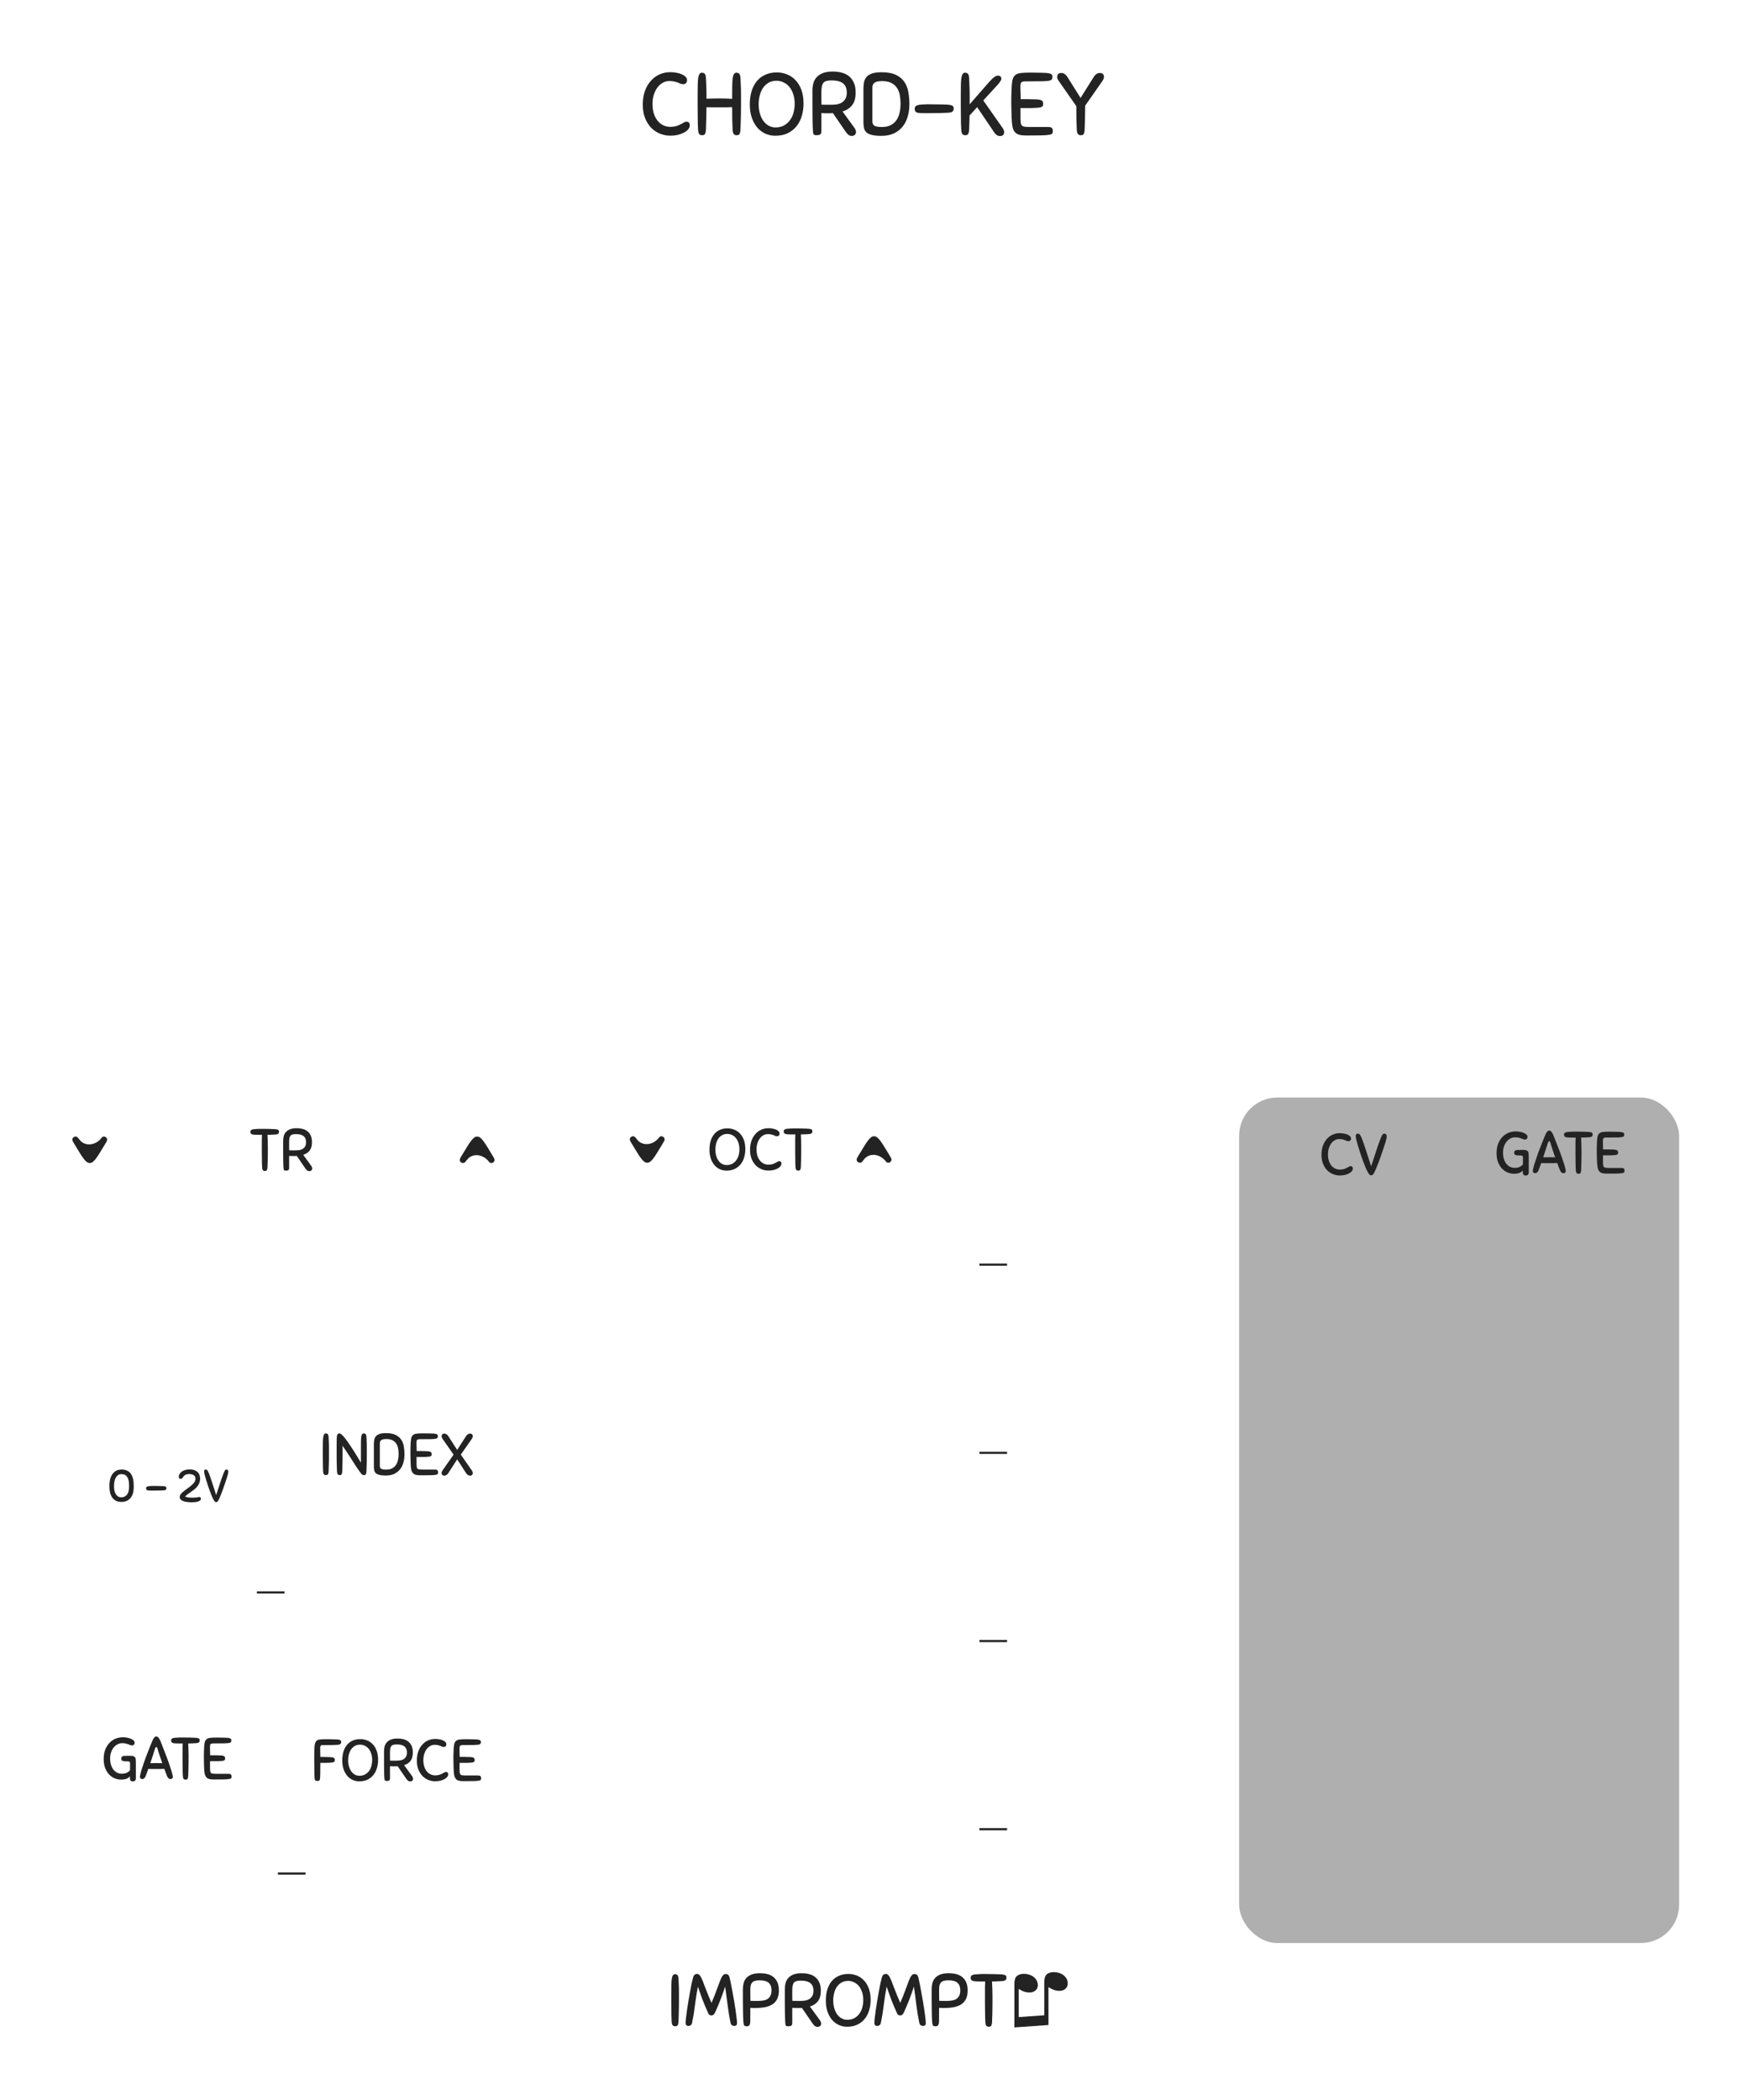 <?xml version="1.0" encoding="UTF-8" standalone="no"?>
<svg
   width="106.68mm"
   height="128.5mm"
   viewBox="0 0 106.68 128.5"
   version="1.1"
   id="svg60"
   sodipodi:docname="ChordKey.svg"
   inkscape:version="1.1 (c68e22c387, 2021-05-23)"
   xmlns:inkscape="http://www.inkscape.org/namespaces/inkscape"
   xmlns:sodipodi="http://sodipodi.sourceforge.net/DTD/sodipodi-0.dtd"
   xmlns="http://www.w3.org/2000/svg"
   xmlns:svg="http://www.w3.org/2000/svg"
   xmlns:rdf="http://www.w3.org/1999/02/22-rdf-syntax-ns#"
   xmlns:cc="http://creativecommons.org/ns#"
   xmlns:dc="http://purl.org/dc/elements/1.1/">
  <defs
     id="defs64" />
  <sodipodi:namedview
     pagecolor="#ffffff"
     bordercolor="#666666"
     borderopacity="1"
     objecttolerance="10"
     gridtolerance="10"
     guidetolerance="10"
     inkscape:pageopacity="0"
     inkscape:pageshadow="2"
     inkscape:window-width="1920"
     inkscape:window-height="1001"
     id="namedview62"
     showgrid="false"
     inkscape:document-units="mm"
     units="mm"
     inkscape:zoom="3.4962062"
     inkscape:cx="-50.626305"
     inkscape:cy="393.71248"
     inkscape:window-x="-9"
     inkscape:window-y="-9"
     inkscape:window-maximized="1"
     inkscape:current-layer="svg60"
     inkscape:pagecheckerboard="0" />
  <rect
     rx="2.34"
     ry="2.34"
     y="67.151"
     x="75.84"
     height="51.73"
     width="26.93"
     id="rect4"
     style="fill:#afafaf;stroke-width:1;paint-order:stroke markers fill;fill-opacity:1" />
  <g
     style="line-height:1.25;stroke-width:0.781;fill:#232323;fill-opacity:1"
     id="g8"
     transform="matrix(1.28,0,0,1.28,0,-0.096)">
    <path
       word-spacing="0"
       letter-spacing="0"
       font-weight="400"
       aria-label="♫"
       font-size="3.528"
       style="font-weight:400;font-size:3.528px;font-family:Arial;-inkscape-font-specification:'Arial, Normal';font-variant-ligatures:normal;font-variant-caps:normal;font-variant-numeric:normal;font-feature-settings:normal;text-align:start;letter-spacing:0;word-spacing:0;fill:#232323;stroke-width:0.781;fill-opacity:1"
       d="m 50.134,96.87 -1.63,0.115 v -2.06 q 0,-0.23 0.065,-0.333 0.064,-0.104 0.22,-0.147 0.153,-0.043 0.348,-0.002 0.223,0.047 0.356,0.19 0.133,0.146 0.133,0.33 0,0.186 -0.157,0.286 -0.158,0.103 -0.408,0.05 -0.082,-0.018 -0.143,-0.044 -0.064,-0.027 -0.205,-0.11 v 1.345 l 1.22,-0.085 v -1.554 q 0,-0.225 0.064,-0.337 0.066,-0.11 0.226,-0.151 0.16,-0.04 0.348,0 0.223,0.047 0.354,0.19 0.13,0.14 0.13,0.325 0,0.195 -0.156,0.294 -0.156,0.1 -0.408,0.047 -0.16,-0.034 -0.357,-0.16 z"
       id="path6"
       inkscape:connector-curvature="0" />
  </g>
  <g
     style="line-height:1.25;stroke-width:0.781;fill:#232323;fill-opacity:1"
     id="g12"
     transform="matrix(1.28,0,0,1.28,0,-0.096)">
    <path
       word-spacing="0"
       letter-spacing="0"
       font-size="3.528"
       font-weight="400"
       aria-label="IMPROMPT"
       d="m 32.116,96.698 q -0.007,-0.127 -0.01,-0.265 0,-0.137 -0.004,-0.296 -0.003,-0.159 -0.003,-0.342 v -0.417 q 0,-0.25 0.003,-0.426 0.004,-0.18 0.021,-0.293 0.018,-0.113 0.053,-0.166 0.04,-0.053 0.102,-0.053 0.032,0 0.06,0.007 0.03,0.007 0.05,0.032 0.02,0.02 0.035,0.067 0.018,0.042 0.021,0.113 0.007,0.127 0.01,0.225 l 0.008,0.198 q 0.003,0.095 0.003,0.201 v 0.536 q 0,0.145 -0.003,0.286 l -0.007,0.286 -0.01,0.303 q -0.004,0.085 -0.018,0.13 -0.015,0.047 -0.036,0.071 -0.02,0.025 -0.05,0.028 -0.027,0.007 -0.063,0.007 -0.063,0 -0.109,-0.042 -0.046,-0.046 -0.053,-0.19 z m 1.754,-0.381 q -0.162,-0.357 -0.29,-0.688 -0.123,-0.335 -0.21,-0.596 -0.082,0.437 -0.139,0.882 -0.053,0.444 -0.137,0.85 -0.02,0.092 -0.078,0.123 -0.056,0.028 -0.095,0.028 -0.064,0 -0.102,-0.038 -0.036,-0.04 -0.036,-0.1 0,-0.08 0.018,-0.246 0.021,-0.17 0.05,-0.381 0.031,-0.212 0.07,-0.445 l 0.078,-0.448 0.077,-0.395 q 0.04,-0.176 0.067,-0.271 0.046,-0.163 0.187,-0.163 0.085,0 0.145,0.085 0.06,0.081 0.127,0.254 0.07,0.17 0.166,0.43 0.098,0.262 0.254,0.614 0.151,-0.352 0.243,-0.61 0.095,-0.261 0.16,-0.43 0.066,-0.173 0.126,-0.254 0.06,-0.085 0.148,-0.085 0.081,0 0.123,0.042 0.043,0.039 0.064,0.12 0.025,0.099 0.06,0.275 0.035,0.173 0.074,0.388 0.042,0.212 0.081,0.445 0.04,0.233 0.07,0.444 0.032,0.212 0.05,0.385 0.021,0.17 0.021,0.261 0,0.056 -0.039,0.092 -0.038,0.031 -0.098,0.031 -0.04,0 -0.096,-0.028 -0.056,-0.032 -0.077,-0.123 -0.043,-0.201 -0.078,-0.417 l -0.063,-0.433 -0.057,-0.441 q -0.028,-0.223 -0.06,-0.441 -0.046,0.14 -0.106,0.31 -0.06,0.17 -0.127,0.342 -0.067,0.17 -0.137,0.335 -0.07,0.166 -0.138,0.3 -0.024,0.046 -0.067,0.07 -0.039,0.022 -0.08,0.022 -0.047,0 -0.09,-0.021 -0.038,-0.025 -0.06,-0.074 z m 2.005,0.377 q 0,0.085 -0.018,0.13 -0.014,0.047 -0.039,0.071 -0.02,0.025 -0.053,0.029 -0.028,0.007 -0.056,0.007 -0.095,0 -0.127,-0.043 -0.028,-0.042 -0.039,-0.19 -0.007,-0.078 -0.01,-0.226 -0.004,-0.148 -0.007,-0.353 0,-0.204 -0.004,-0.451 v -0.522 q 0,-0.131 0.032,-0.265 0.032,-0.134 0.12,-0.243 0.091,-0.11 0.25,-0.177 0.162,-0.067 0.42,-0.067 0.18,0 0.342,0.039 0.162,0.039 0.286,0.134 0.123,0.095 0.198,0.254 0.074,0.159 0.074,0.395 0,0.247 -0.082,0.41 -0.08,0.162 -0.229,0.257 -0.148,0.095 -0.353,0.134 -0.204,0.039 -0.448,0.039 h -0.12 q -0.06,0 -0.134,-0.007 z m 1.016,-1.485 q 0,-0.236 -0.134,-0.356 -0.13,-0.12 -0.438,-0.12 -0.116,0 -0.2,0.021 -0.082,0.018 -0.135,0.067 -0.053,0.046 -0.08,0.127 -0.026,0.081 -0.026,0.205 v 0.275 q 0,0.151 0.004,0.286 0.081,0.004 0.18,0.004 h 0.19 q 0.106,0 0.22,-0.015 0.115,-0.014 0.207,-0.063 0.092,-0.053 0.152,-0.152 0.06,-0.102 0.06,-0.278 z m 1.451,0.84 -0.102,0.007 h -0.223 q -0.06,0 -0.134,-0.007 v 0.716 q 0,0.113 -0.056,0.14 -0.053,0.026 -0.134,0.026 -0.042,0 -0.067,-0.007 -0.025,-0.004 -0.042,-0.018 -0.015,-0.018 -0.025,-0.05 -0.007,-0.031 -0.01,-0.088 -0.008,-0.063 -0.01,-0.183 -0.005,-0.123 -0.008,-0.318 0,-0.194 -0.004,-0.469 v -0.652 q 0,-0.145 0.035,-0.279 0.036,-0.138 0.127,-0.24 0.092,-0.106 0.247,-0.17 0.16,-0.063 0.402,-0.063 0.173,0 0.336,0.039 0.165,0.039 0.292,0.134 0.127,0.095 0.205,0.258 0.078,0.162 0.078,0.405 0,0.325 -0.14,0.505 -0.139,0.176 -0.382,0.25 l 0.472,0.65 q 0.064,0.084 0.064,0.172 0,0.07 -0.05,0.11 -0.046,0.042 -0.116,0.042 -0.078,0 -0.134,-0.042 -0.057,-0.046 -0.106,-0.117 z m 0.554,-0.822 q 0,-0.244 -0.148,-0.36 -0.145,-0.12 -0.462,-0.12 -0.117,0 -0.194,0.021 -0.078,0.018 -0.124,0.07 -0.046,0.054 -0.067,0.149 -0.018,0.091 -0.018,0.236 v 0.24 q 0,0.138 0.004,0.25 0.081,0.005 0.18,0.005 h 0.19 q 0.1,0 0.208,-0.011 0.113,-0.014 0.21,-0.064 0.094,-0.052 0.157,-0.148 0.064,-0.099 0.064,-0.268 z m 1.61,1.725 q -0.213,0 -0.399,-0.085 -0.184,-0.085 -0.322,-0.243 -0.137,-0.163 -0.218,-0.395 -0.078,-0.233 -0.078,-0.53 0,-0.278 0.067,-0.511 0.07,-0.233 0.205,-0.402 0.137,-0.17 0.338,-0.261 0.202,-0.096 0.466,-0.096 0.215,0 0.41,0.078 0.193,0.078 0.338,0.233 0.148,0.155 0.233,0.388 0.085,0.233 0.085,0.543 0,0.258 -0.07,0.49 -0.068,0.233 -0.209,0.41 -0.138,0.173 -0.35,0.278 -0.21,0.103 -0.497,0.103 z m 0.006,-0.332 q 0.194,0 0.34,-0.077 0.144,-0.082 0.24,-0.212 0.094,-0.13 0.14,-0.3 0.046,-0.173 0.046,-0.353 0,-0.218 -0.06,-0.388 -0.057,-0.173 -0.155,-0.29 -0.1,-0.115 -0.23,-0.175 -0.13,-0.064 -0.278,-0.064 -0.177,0 -0.31,0.074 -0.13,0.074 -0.223,0.201 -0.088,0.127 -0.134,0.3 -0.046,0.17 -0.046,0.363 0,0.209 0.053,0.381 0.053,0.17 0.141,0.29 0.092,0.12 0.215,0.187 0.124,0.063 0.261,0.063 z m 2.384,-0.303 q -0.162,-0.357 -0.29,-0.688 -0.123,-0.335 -0.21,-0.596 -0.082,0.437 -0.138,0.882 -0.053,0.444 -0.138,0.85 -0.02,0.092 -0.078,0.123 -0.056,0.028 -0.095,0.028 -0.063,0 -0.102,-0.038 -0.036,-0.04 -0.036,-0.1 0,-0.08 0.018,-0.246 0.021,-0.17 0.05,-0.381 0.031,-0.212 0.07,-0.445 l 0.078,-0.448 0.077,-0.395 q 0.04,-0.176 0.067,-0.271 0.046,-0.163 0.187,-0.163 0.085,0 0.145,0.085 0.06,0.081 0.127,0.254 0.07,0.17 0.166,0.43 0.1,0.262 0.254,0.614 0.151,-0.352 0.243,-0.61 0.095,-0.261 0.16,-0.43 0.066,-0.173 0.126,-0.254 0.06,-0.085 0.148,-0.085 0.081,0 0.124,0.042 0.042,0.039 0.063,0.12 0.025,0.099 0.06,0.275 0.035,0.173 0.074,0.388 0.042,0.212 0.081,0.445 0.04,0.233 0.07,0.444 0.033,0.212 0.05,0.385 0.021,0.17 0.021,0.261 0,0.056 -0.038,0.092 -0.04,0.031 -0.1,0.031 -0.038,0 -0.094,-0.028 -0.057,-0.032 -0.078,-0.123 -0.042,-0.201 -0.078,-0.417 L 43.817,95.915 43.76,95.474 q -0.028,-0.223 -0.06,-0.441 -0.045,0.14 -0.105,0.31 -0.06,0.17 -0.127,0.342 -0.067,0.17 -0.138,0.335 -0.07,0.166 -0.138,0.3 -0.024,0.046 -0.067,0.07 -0.038,0.022 -0.08,0.022 -0.047,0 -0.089,-0.021 -0.039,-0.025 -0.06,-0.074 z m 2.005,0.377 q 0,0.085 -0.018,0.13 -0.014,0.047 -0.038,0.071 -0.022,0.025 -0.053,0.029 -0.029,0.007 -0.057,0.007 -0.095,0 -0.127,-0.043 -0.028,-0.042 -0.039,-0.19 -0.007,-0.078 -0.01,-0.226 -0.004,-0.148 -0.007,-0.353 0,-0.204 -0.004,-0.451 v -0.522 q 0,-0.131 0.032,-0.265 0.032,-0.134 0.12,-0.243 0.092,-0.11 0.25,-0.177 0.163,-0.067 0.42,-0.067 0.18,0 0.342,0.039 0.163,0.039 0.286,0.134 0.124,0.095 0.198,0.254 0.074,0.159 0.074,0.395 0,0.247 -0.08,0.41 -0.083,0.162 -0.23,0.257 -0.149,0.095 -0.353,0.134 -0.205,0.039 -0.449,0.039 h -0.12 q -0.06,0 -0.134,-0.007 z m 1.016,-1.485 q 0,-0.236 -0.134,-0.356 -0.13,-0.12 -0.438,-0.12 -0.116,0 -0.2,0.021 -0.082,0.018 -0.135,0.067 -0.053,0.046 -0.08,0.127 -0.025,0.081 -0.025,0.205 v 0.275 q 0,0.151 0.003,0.286 0.081,0.004 0.18,0.004 h 0.19 q 0.106,0 0.22,-0.015 0.116,-0.014 0.207,-0.063 0.092,-0.053 0.152,-0.152 0.06,-0.102 0.06,-0.278 z m 1.974,-0.437 q -0.099,0.007 -0.212,0.01 l -0.243,0.007 0.007,0.18 0.007,0.166 q 0.004,0.085 0.004,0.176 0.003,0.092 0.003,0.205 v 0.307 q 0,0.144 -0.003,0.293 l -0.007,0.292 -0.01,0.307 q -0.004,0.085 -0.019,0.13 -0.01,0.047 -0.03,0.072 -0.023,0.024 -0.05,0.028 -0.029,0.007 -0.064,0.007 -0.064,0 -0.11,-0.043 -0.042,-0.045 -0.049,-0.19 -0.007,-0.127 -0.01,-0.268 0,-0.141 -0.004,-0.304 -0.004,-0.162 -0.004,-0.349 V 95.04 q 0.004,-0.145 0.011,-0.25 h -0.145 q -0.148,0 -0.254,-0.005 -0.102,-0.004 -0.169,-0.017 -0.067,-0.018 -0.099,-0.053 -0.028,-0.036 -0.028,-0.1 0,-0.03 0.007,-0.055 0.007,-0.029 0.032,-0.05 0.025,-0.025 0.067,-0.039 0.046,-0.014 0.116,-0.02 l 0.12,-0.008 0.106,-0.007 q 0.053,-0.004 0.11,-0.004 h 0.13 q 0.208,0 0.392,0.004 0.186,0.004 0.395,0.014 0.084,0.007 0.13,0.021 0.046,0.011 0.07,0.032 0.025,0.021 0.03,0.05 0.006,0.028 0.006,0.063 0,0.064 -0.046,0.106 -0.042,0.042 -0.187,0.05 z"
       style="font-weight:400;font-size:3.528px;font-family:Sniglet;-inkscape-font-specification:'Sniglet, Normal';font-variant-ligatures:normal;font-variant-caps:normal;font-variant-numeric:normal;font-feature-settings:normal;text-align:start;letter-spacing:0;word-spacing:0;fill:#232323;stroke-width:0.781;fill-opacity:1"
       id="path10"
       inkscape:connector-curvature="0" />
  </g>
  <path
     word-spacing="0"
     letter-spacing="0"
     font-size="2.822"
     font-weight="400"
     style="font-weight:400;font-size:2.822px;line-height:1.25;font-family:Sniglet;-inkscape-font-specification:'Sniglet, Normal';font-variant-ligatures:normal;font-variant-caps:normal;font-variant-numeric:normal;font-feature-settings:normal;text-align:start;letter-spacing:0;word-spacing:0;stroke-width:1;fill:#232323;fill-opacity:1"
     d="m 92.771,69.224 q 0.12,0 0.246,0.022 0.128,0.022 0.232,0.064 0.105,0.041 0.173,0.102 0.069,0.061 0.069,0.141 0,0.082 -0.044,0.125 -0.044,0.044 -0.109,0.044 -0.061,0 -0.115,-0.022 l -0.115,-0.046 q -0.064,-0.026 -0.156,-0.047 -0.09,-0.022 -0.227,-0.022 -0.152,0 -0.285,0.073 -0.131,0.068 -0.23,0.195 -0.102,0.123 -0.16,0.294 -0.058,0.168 -0.058,0.366 0,0.243 0.061,0.42 0.061,0.177 0.159,0.292 0.102,0.115 0.224,0.174 0.128,0.054 0.252,0.054 0.206,0 0.325,-0.058 0.123,-0.061 0.196,-0.154 0.004,-0.077 0.004,-0.182 v -0.228 q 0,-0.047 -0.008,-0.073 -0.008,-0.028 -0.036,-0.044 -0.029,-0.013 -0.087,-0.018 -0.054,-0.004 -0.148,-0.004 -0.115,0 -0.188,-0.028 -0.072,-0.033 -0.072,-0.134 0,-0.072 0.036,-0.115 0.04,-0.047 0.159,-0.054 h 0.069 q 0.051,-0.004 0.105,-0.004 h 0.198 q 0.109,0 0.174,0.022 0.064,0.018 0.115,0.086 0.026,0.036 0.028,0.128 0.008,0.09 0.008,0.209 v 0.932 q 0,0.097 -0.054,0.145 -0.051,0.046 -0.119,0.046 -0.083,0 -0.137,-0.042 -0.051,-0.038 -0.051,-0.131 v -0.141 q -0.093,0.109 -0.224,0.154 -0.127,0.049 -0.32,0.049 -0.2,0 -0.392,-0.079 -0.192,-0.079 -0.339,-0.236 -0.148,-0.159 -0.243,-0.393 -0.09,-0.238 -0.09,-0.553 0,-0.315 0.09,-0.559 0.095,-0.246 0.253,-0.416 0.16,-0.173 0.372,-0.264 0.214,-0.09 0.461,-0.09 z m 2.706,2.373 q -0.037,-0.087 -0.079,-0.198 -0.038,-0.115 -0.087,-0.243 l -0.228,0.009 h -0.524 q -0.127,0 -0.23,-0.004 l -0.084,0.238 q -0.038,0.111 -0.076,0.198 -0.072,0.184 -0.21,0.184 -0.051,0 -0.097,-0.032 -0.044,-0.033 -0.044,-0.095 0,-0.061 0.022,-0.159 0.022,-0.102 0.054,-0.212 l 0.077,-0.236 q 0.038,-0.123 0.077,-0.228 0.035,-0.115 0.1,-0.292 l 0.145,-0.376 0.151,-0.384 q 0.077,-0.192 0.138,-0.333 0.014,-0.035 0.036,-0.077 0.022,-0.047 0.051,-0.087 0.032,-0.038 0.068,-0.069 0.04,-0.029 0.087,-0.029 0.046,0 0.086,0.033 0.04,0.028 0.069,0.072 0.032,0.044 0.054,0.09 0.026,0.049 0.04,0.084 l 0.131,0.333 q 0.077,0.187 0.148,0.379 0.077,0.192 0.141,0.365 0.064,0.173 0.104,0.292 l 0.073,0.224 q 0.044,0.119 0.079,0.236 0.036,0.115 0.058,0.218 0.026,0.096 0.026,0.157 0,0.061 -0.047,0.095 -0.044,0.032 -0.093,0.032 -0.064,0 -0.119,-0.044 -0.055,-0.046 -0.095,-0.141 z m -0.64,-0.794 0.174,0.003 q 0.086,0 0.173,0.004 l -0.087,-0.252 -0.083,-0.243 -0.068,-0.212 -0.051,-0.177 q -0.013,-0.047 -0.032,-0.077 -0.018,-0.028 -0.047,-0.028 -0.028,0 -0.046,0.032 -0.019,0.029 -0.033,0.077 -0.044,0.147 -0.123,0.384 l -0.163,0.497 q 0.097,-0.004 0.196,-0.004 0.097,-0.004 0.192,-0.004 z m 2.401,-1.219 q -0.102,0.008 -0.218,0.01 l -0.248,0.008 0.008,0.184 0.008,0.17 q 0.004,0.086 0.004,0.179 0.004,0.095 0.004,0.21 v 0.315 q 0,0.148 -0.004,0.3 l -0.008,0.3 -0.01,0.315 q -0.004,0.087 -0.018,0.133 -0.01,0.047 -0.033,0.073 -0.022,0.026 -0.051,0.028 -0.028,0.008 -0.064,0.008 -0.064,0 -0.113,-0.044 -0.044,-0.046 -0.051,-0.195 -0.006,-0.131 -0.009,-0.274 0,-0.145 -0.004,-0.311 -0.004,-0.166 -0.004,-0.358 v -0.776 q 0.004,-0.148 0.01,-0.256 h -0.148 q -0.151,0 -0.26,-0.005 -0.105,-0.004 -0.174,-0.018 -0.068,-0.018 -0.101,-0.054 -0.028,-0.036 -0.028,-0.102 0,-0.031 0.008,-0.056 0.008,-0.029 0.032,-0.051 0.026,-0.026 0.069,-0.038 0.047,-0.015 0.119,-0.023 l 0.123,-0.008 0.109,-0.008 q 0.054,-0.004 0.111,-0.004 h 0.134 q 0.212,0 0.401,0.004 0.192,0.004 0.404,0.015 0.087,0.008 0.133,0.02 0.047,0.01 0.073,0.033 0.026,0.022 0.028,0.051 0.008,0.028 0.008,0.064 0,0.064 -0.046,0.109 -0.044,0.044 -0.192,0.051 z m 0.515,1.647 q -0.008,-0.115 -0.015,-0.315 -0.008,-0.198 -0.008,-0.407 v -0.246 l 0.008,-0.264 q 0.008,-0.269 0.033,-0.42 0.028,-0.151 0.108,-0.228 0.083,-0.077 0.232,-0.093 0.148,-0.018 0.394,-0.018 h 0.077 q 0.077,0 0.179,0.004 0.105,0 0.218,0.004 l 0.192,0.008 q 0.078,0.008 0.125,0.022 0.051,0.01 0.077,0.032 0.026,0.018 0.031,0.047 0.008,0.026 0.008,0.058 0,0.083 -0.046,0.123 -0.047,0.036 -0.192,0.047 -0.072,0.008 -0.212,0.01 h -0.282 q -0.145,0 -0.261,0.004 h -0.145 q -0.093,0.004 -0.133,0.044 -0.036,0.036 -0.036,0.177 l 0.004,0.159 q 0.008,0.123 0.008,0.346 h 0.3 q 0.192,0 0.311,0.009 0.123,0.004 0.187,0.022 0.069,0.018 0.095,0.058 0.026,0.038 0.026,0.105 0,0.032 -0.008,0.061 -0.004,0.026 -0.029,0.047 -0.026,0.018 -0.072,0.032 -0.047,0.01 -0.134,0.018 -0.105,0.008 -0.198,0.01 h -0.484 v 0.44 l 0.008,0.123 q 0.004,0.059 0.014,0.099 0.014,0.038 0.047,0.064 0.036,0.026 0.102,0.038 0.067,0.009 0.179,0.009 h 0.777 q 0.128,0 0.159,0.046 0.032,0.047 0.032,0.128 0,0.064 -0.028,0.1 -0.029,0.033 -0.141,0.047 -0.109,0.018 -0.329,0.022 -0.218,0.004 -0.6,0.004 -0.163,0 -0.266,-0.029 -0.105,-0.028 -0.17,-0.097 -0.064,-0.069 -0.097,-0.177 -0.029,-0.113 -0.038,-0.271 z"
     id="path14"
     inkscape:connector-curvature="0" />
  <path
     word-spacing="0"
     letter-spacing="0"
     font-size="10.667"
     font-weight="400"
     style="font-weight:400;font-size:10.667px;line-height:1.25;font-family:Sniglet;-inkscape-font-specification:'Sniglet, Normal';font-variant-ligatures:normal;font-variant-caps:normal;font-variant-numeric:normal;font-feature-settings:normal;text-align:start;letter-spacing:0;word-spacing:0;stroke-width:1;fill:#232323;fill-opacity:1"
     d="m 82.006,69.332 q 0.119,0 0.238,0.022 0.123,0.018 0.221,0.061 0.097,0.04 0.159,0.102 0.064,0.056 0.064,0.136 0,0.083 -0.042,0.128 -0.044,0.042 -0.109,0.042 -0.061,0 -0.109,-0.018 -0.046,-0.022 -0.108,-0.047 -0.059,-0.026 -0.141,-0.044 -0.083,-0.022 -0.221,-0.022 -0.137,0 -0.264,0.073 -0.123,0.068 -0.218,0.195 -0.09,0.123 -0.143,0.294 -0.054,0.168 -0.054,0.367 0,0.244 0.061,0.422 0.064,0.177 0.166,0.292 0.102,0.113 0.227,0.17 0.131,0.054 0.261,0.054 0.154,0 0.26,-0.032 0.105,-0.032 0.177,-0.072 0.077,-0.038 0.131,-0.073 0.054,-0.032 0.105,-0.032 0.061,0 0.097,0.036 0.036,0.032 0.036,0.119 0,0.072 -0.058,0.148 -0.055,0.072 -0.163,0.133 -0.105,0.058 -0.253,0.097 -0.148,0.038 -0.333,0.038 -0.201,0 -0.404,-0.082 -0.198,-0.079 -0.358,-0.234 -0.154,-0.159 -0.251,-0.394 -0.099,-0.238 -0.099,-0.55 0,-0.316 0.087,-0.562 0.09,-0.246 0.243,-0.415 0.154,-0.174 0.358,-0.264 0.205,-0.09 0.435,-0.09 z m 2.102,2.413 q -0.047,0.087 -0.087,0.128 -0.036,0.038 -0.093,0.038 -0.059,0 -0.102,-0.038 -0.042,-0.041 -0.093,-0.124 -0.064,-0.109 -0.148,-0.3 -0.079,-0.192 -0.163,-0.416 -0.082,-0.227 -0.163,-0.47 -0.079,-0.242 -0.143,-0.454 -0.061,-0.214 -0.102,-0.371 -0.036,-0.164 -0.036,-0.23 0,-0.074 0.029,-0.11 0.029,-0.036 0.111,-0.036 0.047,0 0.081,0.026 0.036,0.02 0.09,0.129 0.044,0.083 0.093,0.218 0.051,0.133 0.105,0.294 0.058,0.164 0.115,0.346 l 0.115,0.352 0.11,0.34 0.093,0.292 0.097,-0.294 0.113,-0.34 0.115,-0.355 q 0.058,-0.179 0.115,-0.339 l 0.109,-0.293 q 0.051,-0.133 0.09,-0.22 0.051,-0.105 0.087,-0.131 0.038,-0.026 0.079,-0.026 0.083,0 0.113,0.045 0.032,0.038 0.032,0.119 0,0.072 -0.022,0.173 -0.02,0.102 -0.077,0.271 -0.051,0.166 -0.136,0.415 l -0.214,0.611 q -0.032,0.097 -0.077,0.202 -0.038,0.105 -0.082,0.206 -0.038,0.097 -0.079,0.188 -0.038,0.09 -0.077,0.155 z"
     id="path16"
     inkscape:connector-curvature="0" />
  <g
     style="line-height:1.25;stroke-width:0.781;fill:#232323;fill-opacity:1"
     id="g20"
     transform="matrix(1.28,0,0,1.28,0,-0.096)">
    <path
       word-spacing="0"
       letter-spacing="0"
       font-size="2.822"
       font-weight="400"
       aria-label="OCT +1"
       style="font-weight:400;font-size:2.822px;font-family:Sniglet;-inkscape-font-specification:'Sniglet, Normal';font-variant-ligatures:normal;font-variant-caps:normal;font-variant-numeric:normal;font-feature-settings:normal;text-align:start;letter-spacing:0;word-spacing:0;stroke-width:0.781;fill:#232323;fill-opacity:1"
       d="m 34.738,56.03 a 0.76,0.76 0 0 1 -0.32,-0.068 0.759,0.759 0 0 1 -0.256,-0.195 0.988,0.988 0 0 1 -0.175,-0.316 1.335,1.335 0 0 1 -0.062,-0.423 c 0,-0.149 0.018,-0.286 0.054,-0.41 a 0.942,0.942 0 0 1 0.164,-0.321 0.735,0.735 0 0 1 0.27,-0.21 0.865,0.865 0 0 1 0.373,-0.075 c 0.114,0 0.223,0.02 0.327,0.062 a 0.736,0.736 0 0 1 0.27,0.186 c 0.08,0.082 0.143,0.186 0.188,0.31 0.044,0.124 0.067,0.27 0.067,0.435 0,0.137 -0.019,0.268 -0.056,0.393 a 0.932,0.932 0 0 1 -0.167,0.327 0.825,0.825 0 0 1 -0.28,0.223 0.907,0.907 0 0 1 -0.397,0.082 z m 0.006,-0.266 c 0.103,0 0.193,-0.021 0.27,-0.062 a 0.59,0.59 0 0 0 0.193,-0.17 0.714,0.714 0 0 0 0.113,-0.24 1.084,1.084 0 0 0 -0.011,-0.591 0.687,0.687 0 0 0 -0.125,-0.232 0.53,0.53 0 0 0 -0.406,-0.192 0.502,0.502 0 0 0 -0.426,0.22 0.775,0.775 0 0 0 -0.107,0.24 1.1,1.1 0 0 0 -0.037,0.29 c 0,0.111 0.014,0.213 0.042,0.306 a 0.77,0.77 0 0 0 0.113,0.23 0.464,0.464 0 0 0 0.382,0.2 z m 2,-1.761 a 1.047,1.047 0 0 1 0.358,0.065 c 0.05,0.02 0.092,0.047 0.124,0.08 0.033,0.029 0.05,0.064 0.05,0.106 0,0.043 -0.011,0.076 -0.033,0.1 a 0.117,0.117 0 0 1 -0.085,0.033 0.24,0.24 0 0 1 -0.085,-0.014 2.005,2.005 0 0 0 -0.084,-0.037 0.75,0.75 0 0 0 -0.283,-0.05 0.413,0.413 0 0 0 -0.206,0.056 0.543,0.543 0 0 0 -0.17,0.152 0.807,0.807 0 0 0 -0.112,0.229 0.952,0.952 0 0 0 -0.042,0.288 c 0,0.128 0.016,0.238 0.048,0.33 a 0.708,0.708 0 0 0 0.13,0.229 0.514,0.514 0 0 0 0.381,0.175 0.681,0.681 0 0 0 0.34,-0.082 c 0.04,-0.021 0.075,-0.04 0.103,-0.057 a 0.16,0.16 0 0 1 0.082,-0.025 c 0.032,0 0.057,0.009 0.076,0.028 0.018,0.016 0.028,0.047 0.028,0.093 a 0.192,0.192 0 0 1 -0.045,0.116 0.404,0.404 0 0 1 -0.127,0.104 0.858,0.858 0 0 1 -0.198,0.077 1.102,1.102 0 0 1 -0.26,0.028 0.857,0.857 0 0 1 -0.595,-0.246 0.985,0.985 0 0 1 -0.197,-0.307 1.14,1.14 0 0 1 -0.076,-0.432 c 0,-0.164 0.022,-0.31 0.067,-0.438 a 0.968,0.968 0 0 1 0.19,-0.324 c 0.08,-0.091 0.173,-0.16 0.28,-0.206 a 0.839,0.839 0 0 1 0.34,-0.07 z m 1.913,0.283 c -0.053,0.004 -0.11,0.006 -0.17,0.008 l -0.194,0.006 0.006,0.143 0.006,0.133 c 0.002,0.045 0.003,0.092 0.003,0.14 0.002,0.05 0.003,0.105 0.003,0.165 v 0.245 l -0.003,0.235 -0.006,0.234 -0.008,0.245 a 0.46,0.46 0 0 1 -0.014,0.105 0.115,0.115 0 0 1 -0.026,0.056 0.06,0.06 0 0 1 -0.04,0.023 0.19,0.19 0 0 1 -0.05,0.006 0.124,0.124 0 0 1 -0.087,-0.034 c -0.023,-0.025 -0.036,-0.076 -0.04,-0.152 a 5.191,5.191 0 0 1 -0.008,-0.215 l -0.003,-0.243 c -0.002,-0.087 -0.003,-0.18 -0.003,-0.28 v -0.605 c 0.002,-0.078 0.005,-0.145 0.008,-0.201 h -0.116 c -0.079,0 -0.147,-10e-4 -0.203,-0.003 a 0.837,0.837 0 0 1 -0.135,-0.014 0.158,0.158 0 0 1 -0.08,-0.043 0.125,0.125 0 0 1 -0.022,-0.08 c 0,-0.016 0.002,-0.031 0.006,-0.044 a 0.083,0.083 0 0 1 0.026,-0.04 0.124,0.124 0 0 1 0.053,-0.03 0.431,0.431 0 0 1 0.093,-0.017 l 0.096,-0.006 0.085,-0.006 c 0.028,-0.002 0.057,-0.003 0.087,-0.003 h 0.105 a 15.382,15.382 0 0 1 0.629,0.014 c 0.045,0.004 0.08,0.01 0.105,0.017 a 0.128,0.128 0 0 1 0.056,0.025 0.062,0.062 0 0 1 0.023,0.04 0.19,0.19 0 0 1 0.006,0.05 0.11,0.11 0 0 1 -0.037,0.085 c -0.023,0.022 -0.073,0.036 -0.15,0.04 z"
       id="path18"
       inkscape:connector-curvature="0" />
  </g>
  <path
     d="m 61.637,77.375 h -1.693"
     id="path28"
     inkscape:connector-curvature="0"
     style="fill:none;stroke:#232323;stroke-width:0.132;stroke-opacity:1" />
  <g
     aria-label="CHORD-KEY"
     style="font-weight:400;font-size:4.233px;line-height:1.25;font-family:Sniglet;-inkscape-font-specification:'Sniglet, Normal';font-variant-ligatures:normal;font-variant-caps:normal;font-variant-numeric:normal;font-feature-settings:normal;text-align:start;letter-spacing:0;word-spacing:0;stroke-width:0.207;fill:#232323;fill-opacity:1"
     font-weight="400"
     font-size="4.233"
     letter-spacing="0"
     word-spacing="0"
     id="g32"
     transform="matrix(1.28,0,0,1.28,0,-0.096)">
    <path
       d="m 32.051,3.525 q 0.14,0 0.28,0.025 0.143,0.021 0.258,0.072 0.114,0.047 0.186,0.119 0.076,0.067 0.076,0.16 0,0.098 -0.05,0.149 Q 32.75,4.1 32.673,4.1 32.601,4.1 32.546,4.08 32.491,4.054 32.419,4.024 32.352,3.994 32.254,3.974 32.157,3.948 31.996,3.948 q -0.16,0 -0.309,0.085 -0.144,0.08 -0.254,0.228 -0.106,0.144 -0.17,0.343 -0.063,0.2 -0.063,0.432 0,0.288 0.072,0.495 0.076,0.208 0.195,0.343 0.118,0.132 0.267,0.2 0.152,0.063 0.304,0.063 0.182,0 0.305,-0.038 0.123,-0.038 0.208,-0.085 0.089,-0.047 0.152,-0.085 0.064,-0.038 0.123,-0.038 0.072,0 0.114,0.043 0.042,0.038 0.042,0.14 0,0.084 -0.067,0.173 -0.064,0.085 -0.19,0.156 -0.124,0.068 -0.297,0.115 -0.174,0.042 -0.39,0.042 -0.237,0 -0.474,-0.093 Q 31.331,6.374 31.145,6.192 30.963,6.006 30.849,5.73 30.735,5.451 30.735,5.083 30.735,4.714 30.836,4.426 30.942,4.139 31.12,3.94 31.302,3.736 31.539,3.63 31.78,3.525 32.051,3.525 Z M 35.03,6.26 35.013,5.781 Q 35.009,5.527 35.009,5.197 L 34.721,5.205 H 34.06 q -0.156,0 -0.28,-0.004 -0.003,0.267 -0.008,0.517 -0.004,0.245 -0.017,0.537 -0.004,0.102 -0.02,0.157 -0.013,0.055 -0.039,0.085 -0.025,0.03 -0.06,0.033 -0.029,0.009 -0.071,0.009 -0.076,0 -0.127,-0.05 -0.05,-0.056 -0.06,-0.23 -0.008,-0.152 -0.012,-0.317 0,-0.165 -0.004,-0.356 -0.004,-0.19 -0.004,-0.41 v -0.5 q 0,-0.3 0.004,-0.512 0.004,-0.216 0.021,-0.351 0.021,-0.136 0.063,-0.2 0.043,-0.063 0.119,-0.063 0.072,0 0.127,0.047 0.055,0.046 0.063,0.216 0.009,0.144 0.013,0.262 l 0.009,0.229 q 0.004,0.11 0.004,0.228 v 0.263 q 0.317,-0.013 0.622,-0.013 0.148,0 0.297,0.004 0.152,0.005 0.309,0.013 V 4.676 q 0,-0.3 0.004,-0.512 0.004,-0.216 0.02,-0.351 0.022,-0.136 0.064,-0.2 0.043,-0.063 0.119,-0.063 0.072,0 0.127,0.047 0.055,0.046 0.063,0.216 0.009,0.152 0.013,0.27 l 0.009,0.238 q 0.004,0.114 0.004,0.241 v 0.643 q 0,0.174 -0.004,0.343 l -0.009,0.343 q -0.004,0.174 -0.013,0.364 -0.004,0.102 -0.02,0.157 -0.013,0.055 -0.039,0.085 -0.025,0.03 -0.06,0.033 -0.029,0.009 -0.071,0.009 -0.076,0 -0.127,-0.05 -0.05,-0.056 -0.06,-0.23 z m 2.042,0.304 q -0.254,0 -0.479,-0.101 Q 36.373,6.361 36.208,6.171 36.043,5.976 35.946,5.696 35.853,5.417 35.853,5.061 q 0,-0.334 0.08,-0.613 0.085,-0.28 0.246,-0.483 0.165,-0.203 0.406,-0.313 0.241,-0.115 0.559,-0.115 0.258,0 0.49,0.094 0.234,0.093 0.407,0.279 0.178,0.186 0.28,0.466 0.101,0.28 0.101,0.652 0,0.309 -0.084,0.588 -0.08,0.28 -0.25,0.491 -0.165,0.208 -0.42,0.335 -0.253,0.122 -0.596,0.122 z M 37.08,6.166 q 0.233,0 0.407,-0.093 0.173,-0.097 0.288,-0.254 0.114,-0.156 0.169,-0.36 0.055,-0.207 0.055,-0.423 0,-0.262 -0.072,-0.466 Q 37.859,4.363 37.741,4.223 37.622,4.083 37.465,4.012 37.309,3.935 37.131,3.935 q -0.212,0 -0.372,0.09 -0.157,0.088 -0.267,0.24 -0.106,0.153 -0.161,0.36 -0.055,0.204 -0.055,0.436 0,0.25 0.063,0.458 0.064,0.203 0.17,0.347 0.11,0.144 0.258,0.224 0.148,0.076 0.313,0.076 z M 39.826,5.48 39.703,5.49 h -0.267 q -0.072,0 -0.16,-0.01 v 0.86 q 0,0.135 -0.069,0.17 -0.063,0.029 -0.16,0.029 -0.051,0 -0.08,-0.009 Q 38.937,6.526 38.915,6.51 38.898,6.488 38.885,6.45 38.877,6.412 38.873,6.344 38.865,6.268 38.86,6.124 l -0.008,-0.38 q 0,-0.234 -0.004,-0.564 V 4.397 q 0,-0.174 0.042,-0.335 0.042,-0.165 0.152,-0.287 0.11,-0.127 0.297,-0.204 0.19,-0.076 0.482,-0.076 0.208,0 0.402,0.047 0.2,0.046 0.352,0.16 0.152,0.115 0.245,0.31 0.094,0.194 0.094,0.486 0,0.39 -0.17,0.606 -0.165,0.211 -0.457,0.3 l 0.567,0.78 q 0.076,0.1 0.076,0.207 0,0.084 -0.059,0.131 -0.055,0.05 -0.14,0.05 -0.093,0 -0.16,-0.05 -0.068,-0.055 -0.127,-0.14 z M 40.49,4.494 q 0,-0.292 -0.178,-0.432 -0.173,-0.144 -0.554,-0.144 -0.14,0 -0.233,0.026 -0.093,0.021 -0.148,0.085 -0.055,0.063 -0.08,0.177 -0.022,0.11 -0.022,0.284 v 0.288 q 0,0.165 0.004,0.3 0.098,0.005 0.216,0.005 h 0.229 q 0.118,0 0.25,-0.013 0.135,-0.017 0.25,-0.076 0.114,-0.064 0.19,-0.178 0.076,-0.119 0.076,-0.322 z m 1.665,-0.965 q 0.436,0 0.698,0.131 0.263,0.131 0.402,0.347 0.14,0.216 0.182,0.491 0.047,0.276 0.047,0.56 0,0.308 -0.08,0.583 -0.077,0.276 -0.242,0.483 -0.16,0.203 -0.415,0.326 -0.254,0.119 -0.605,0.119 -0.28,0 -0.449,-0.043 Q 41.528,6.488 41.435,6.408 41.346,6.328 41.316,6.205 41.286,6.082 41.286,5.917 V 4.325 q 0,-0.182 0.03,-0.33 0.034,-0.148 0.127,-0.25 0.094,-0.106 0.263,-0.16 0.173,-0.056 0.449,-0.056 z m 0.017,2.616 q 0.262,0 0.431,-0.093 0.174,-0.097 0.276,-0.254 0.101,-0.157 0.14,-0.356 0.042,-0.198 0.042,-0.406 0,-0.19 -0.03,-0.38 Q 43.001,4.46 42.908,4.304 42.815,4.147 42.641,4.05 42.468,3.952 42.18,3.952 q -0.262,0 -0.364,0.077 -0.102,0.076 -0.102,0.232 v 1.622 q 0,0.131 0.093,0.199 0.098,0.063 0.365,0.063 z m 3.15,-0.681 -0.449,0.017 q -0.254,0.004 -0.601,0.004 -0.144,0 -0.246,-0.004 -0.101,-0.005 -0.165,-0.022 -0.063,-0.02 -0.093,-0.063 -0.03,-0.042 -0.03,-0.119 0,-0.038 0.009,-0.067 0.008,-0.034 0.038,-0.06 0.03,-0.025 0.08,-0.042 0.056,-0.021 0.14,-0.03 L 44.115,5.07 Q 44.166,5.066 44.213,5.066 44.259,5.061 44.31,5.061 h 0.127 q 0.229,0 0.44,0.005 0.212,0 0.44,0.012 0.102,0.009 0.157,0.026 0.055,0.013 0.085,0.038 0.03,0.025 0.034,0.06 0.008,0.033 0.008,0.075 0,0.077 -0.055,0.127 -0.05,0.051 -0.224,0.06 z M 45.963,6.26 Q 45.954,6.107 45.95,5.942 q 0,-0.165 -0.004,-0.356 -0.004,-0.19 -0.004,-0.41 v -0.5 q 0,-0.3 0.004,-0.512 0.004,-0.216 0.021,-0.351 0.021,-0.136 0.064,-0.2 0.042,-0.063 0.118,-0.063 0.072,0 0.127,0.047 0.055,0.046 0.064,0.216 0.008,0.152 0.012,0.27 l 0.009,0.238 q 0.004,0.114 0.004,0.241 v 0.5 l 0.906,-1.038 q 0.178,-0.203 0.275,-0.266 0.098,-0.068 0.17,-0.068 0.084,0 0.122,0.042 0.043,0.043 0.043,0.106 0,0.025 -0.009,0.05 -0.008,0.026 -0.038,0.073 -0.025,0.042 -0.08,0.11 -0.055,0.063 -0.149,0.165 l -0.588,0.64 0.927,1.32 q 0.034,0.047 0.05,0.097 0.022,0.051 0.022,0.098 0,0.08 -0.046,0.131 -0.043,0.055 -0.153,0.055 -0.089,0 -0.16,-0.05 -0.068,-0.047 -0.128,-0.14 l -0.804,-1.19 -0.364,0.398 -0.009,0.322 q -0.004,0.16 -0.012,0.338 -0.004,0.102 -0.021,0.157 -0.013,0.055 -0.039,0.085 -0.025,0.03 -0.059,0.033 -0.03,0.009 -0.072,0.009 -0.076,0 -0.127,-0.05 -0.05,-0.056 -0.06,-0.23 z M 48.382,5.879 Q 48.373,5.743 48.365,5.51 48.356,5.277 48.356,5.032 V 4.744 L 48.365,4.435 Q 48.373,4.122 48.403,3.944 48.437,3.766 48.53,3.677 48.627,3.588 48.8,3.567 48.974,3.546 49.262,3.546 h 0.089 q 0.089,0 0.212,0.004 0.122,0 0.254,0.004 l 0.224,0.009 q 0.093,0.008 0.148,0.025 0.06,0.013 0.09,0.038 0.029,0.022 0.037,0.055 0.009,0.03 0.009,0.068 0,0.098 -0.055,0.144 -0.055,0.042 -0.225,0.055 -0.084,0.009 -0.25,0.013 h -0.33 q -0.169,0 -0.304,0.004 h -0.17 q -0.11,0.004 -0.156,0.05 -0.043,0.043 -0.043,0.208 l 0.004,0.187 q 0.009,0.143 0.009,0.406 h 0.351 q 0.225,0 0.364,0.008 0.144,0.005 0.22,0.026 0.08,0.021 0.11,0.068 0.03,0.046 0.03,0.122 0,0.038 -0.008,0.072 -0.005,0.03 -0.034,0.055 -0.03,0.021 -0.085,0.038 -0.055,0.013 -0.156,0.022 -0.123,0.008 -0.233,0.012 H 48.796 V 5.756 L 48.805,5.9 q 0.004,0.067 0.017,0.114 0.017,0.047 0.055,0.076 0.042,0.03 0.118,0.043 0.08,0.012 0.212,0.012 h 0.91 q 0.148,0 0.187,0.055 0.038,0.055 0.038,0.148 0,0.077 -0.034,0.119 -0.034,0.038 -0.165,0.055 -0.127,0.021 -0.386,0.025 -0.254,0.005 -0.702,0.005 -0.19,0 -0.314,-0.034 Q 48.619,6.484 48.542,6.403 48.466,6.323 48.428,6.196 48.394,6.065 48.382,5.879 Z M 51.487,6.26 51.47,5.764 Q 51.466,5.498 51.466,5.15 L 50.624,3.944 Q 50.59,3.897 50.569,3.847 50.552,3.796 50.552,3.749 q 0,-0.08 0.042,-0.131 0.046,-0.055 0.157,-0.055 0.088,0 0.156,0.05 0.072,0.047 0.131,0.14 l 0.631,1.004 0.63,-1.004 q 0.06,-0.093 0.128,-0.14 0.072,-0.05 0.16,-0.05 0.11,0 0.153,0.055 0.047,0.05 0.047,0.131 0,0.047 -0.021,0.098 -0.017,0.05 -0.051,0.097 l -0.826,1.181 q 0,0.288 -0.008,0.555 -0.004,0.262 -0.017,0.575 -0.004,0.102 -0.021,0.157 -0.013,0.055 -0.038,0.085 -0.026,0.03 -0.06,0.033 -0.03,0.009 -0.072,0.009 -0.076,0 -0.127,-0.05 -0.05,-0.056 -0.059,-0.23 z"
       style="-inkscape-font-specification:'Sniglet, Normal';font-variant-ligatures:normal;font-variant-caps:normal;font-variant-numeric:normal;font-feature-settings:normal;text-align:start;stroke-width:0.207;fill:#232323;fill-opacity:1"
       id="path30"
       inkscape:connector-curvature="0" />
  </g>
  <g
     aria-label="INDEX"
     style="font-weight:400;font-size:2.822px;line-height:1.25;font-family:Sniglet;letter-spacing:0;word-spacing:0;fill:#232323;fill-opacity:1;stroke-width:0.207"
     font-weight="400"
     font-size="2.822"
     letter-spacing="0"
     word-spacing="0"
     id="g36"
     transform="matrix(1.28,0,0,1.28,0,-1.494)">
    <path
       d="m 15.45,71.49 q -0.006,-0.1 -0.008,-0.211 0,-0.11 -0.003,-0.237 -0.003,-0.127 -0.003,-0.274 v -0.333 q 0,-0.2 0.003,-0.341 0.003,-0.144 0.017,-0.235 0.014,-0.09 0.042,-0.132 0.031,-0.043 0.082,-0.043 0.025,0 0.048,0.006 0.022,0.006 0.04,0.025 0.016,0.017 0.028,0.054 0.014,0.034 0.016,0.09 l 0.009,0.181 0.006,0.158 q 0.002,0.076 0.002,0.16 v 0.43 q 0,0.116 -0.002,0.228 l -0.006,0.23 q -0.003,0.115 -0.009,0.242 -0.002,0.068 -0.014,0.104 -0.01,0.037 -0.028,0.057 -0.017,0.02 -0.04,0.022 -0.022,0.006 -0.05,0.006 -0.05,0 -0.088,-0.034 -0.036,-0.037 -0.042,-0.152 z m 1.764,0.043 q -0.09,-0.124 -0.172,-0.246 l -0.172,-0.27 q -0.09,-0.147 -0.209,-0.325 -0.116,-0.18 -0.28,-0.42 v 0.38 q 0,0.167 -0.002,0.31 l -0.006,0.272 -0.008,0.254 q -0.003,0.068 -0.014,0.104 -0.009,0.037 -0.026,0.057 -0.017,0.02 -0.04,0.022 -0.019,0.006 -0.047,0.006 -0.051,0 -0.085,-0.034 -0.034,-0.037 -0.04,-0.152 -0.013,-0.31 -0.016,-0.621 v -0.647 q 0,-0.189 0.003,-0.296 0.005,-0.107 0.02,-0.16 0.016,-0.054 0.042,-0.069 0.028,-0.014 0.073,-0.014 0.045,0 0.119,0.07 0.073,0.069 0.16,0.182 0.088,0.112 0.187,0.26 0.101,0.146 0.2,0.301 0.099,0.155 0.19,0.308 l 0.168,0.276 q -0.002,-0.132 -0.002,-0.29 v -0.356 q 0,-0.223 0.002,-0.367 0.003,-0.147 0.015,-0.231 0.014,-0.085 0.042,-0.119 0.028,-0.034 0.079,-0.034 0.048,0 0.085,0.031 0.036,0.031 0.042,0.144 0.006,0.102 0.008,0.181 l 0.006,0.158 q 0.003,0.076 0.003,0.16 v 0.43 q 0,0.116 -0.003,0.228 l -0.006,0.23 q -0.002,0.115 -0.008,0.242 -0.003,0.068 -0.014,0.104 -0.009,0.037 -0.026,0.057 -0.017,0.02 -0.04,0.022 -0.019,0.006 -0.047,0.006 -0.048,0 -0.082,-0.028 -0.034,-0.029 -0.099,-0.116 z m 1.242,-1.863 q 0.29,0 0.465,0.088 0.175,0.087 0.268,0.231 0.094,0.144 0.122,0.328 0.03,0.183 0.03,0.372 0,0.206 -0.053,0.39 -0.05,0.183 -0.16,0.321 -0.108,0.136 -0.277,0.218 -0.17,0.079 -0.404,0.079 -0.186,0 -0.299,-0.029 -0.11,-0.025 -0.172,-0.079 -0.06,-0.053 -0.08,-0.135 -0.019,-0.082 -0.019,-0.192 v -1.061 q 0,-0.121 0.02,-0.22 0.022,-0.099 0.085,-0.167 0.062,-0.07 0.175,-0.107 0.115,-0.037 0.299,-0.037 z m 0.011,1.744 q 0.175,0 0.288,-0.062 0.116,-0.065 0.183,-0.169 0.068,-0.104 0.093,-0.237 0.029,-0.133 0.029,-0.271 0,-0.127 -0.02,-0.254 -0.02,-0.13 -0.082,-0.234 -0.062,-0.105 -0.178,-0.17 -0.115,-0.064 -0.307,-0.064 -0.175,0 -0.243,0.05 -0.068,0.051 -0.068,0.156 v 1.08 q 0,0.088 0.062,0.133 0.065,0.042 0.243,0.042 z m 1.174,-0.177 q -0.005,-0.09 -0.01,-0.246 -0.006,-0.155 -0.006,-0.319 V 70.48 l 0.005,-0.206 q 0.006,-0.209 0.026,-0.327 0.022,-0.119 0.084,-0.178 0.065,-0.06 0.18,-0.073 0.117,-0.014 0.308,-0.014 h 0.06 l 0.14,0.002 q 0.083,0 0.17,0.003 l 0.15,0.006 q 0.062,0.005 0.099,0.017 0.04,0.008 0.059,0.025 0.02,0.014 0.025,0.037 0.006,0.02 0.006,0.045 0,0.065 -0.037,0.096 -0.037,0.028 -0.15,0.037 -0.056,0.005 -0.166,0.008 h -0.22 q -0.113,0 -0.203,0.003 h -0.113 q -0.074,0.003 -0.105,0.034 -0.028,0.028 -0.028,0.138 l 0.003,0.124 q 0.006,0.096 0.006,0.271 h 0.234 q 0.15,0 0.243,0.006 0.095,0.003 0.146,0.017 0.054,0.014 0.074,0.045 0.02,0.03 0.02,0.082 0,0.025 -0.006,0.048 -0.003,0.02 -0.023,0.036 -0.02,0.015 -0.056,0.026 -0.037,0.008 -0.105,0.014 -0.081,0.006 -0.155,0.008 h -0.378 v 0.345 l 0.006,0.096 q 0.002,0.045 0.01,0.076 0.012,0.03 0.038,0.05 0.028,0.02 0.079,0.029 0.053,0.008 0.14,0.008 h 0.607 q 0.1,0 0.125,0.037 0.025,0.037 0.025,0.099 0,0.05 -0.023,0.079 -0.022,0.025 -0.11,0.037 -0.084,0.014 -0.256,0.017 -0.17,0.002 -0.469,0.002 -0.127,0 -0.209,-0.022 -0.082,-0.023 -0.132,-0.076 -0.051,-0.054 -0.077,-0.139 -0.022,-0.087 -0.03,-0.211 z m 2.22,-0.314 -0.42,0.652 q -0.04,0.062 -0.088,0.093 -0.045,0.034 -0.104,0.034 -0.073,0 -0.104,-0.036 -0.029,-0.034 -0.029,-0.088 0,-0.03 0.012,-0.065 0.014,-0.034 0.036,-0.065 l 0.525,-0.75 -0.525,-0.751 q -0.022,-0.031 -0.036,-0.065 -0.012,-0.034 -0.012,-0.065 0,-0.054 0.029,-0.087 0.03,-0.037 0.104,-0.037 0.06,0 0.104,0.034 0.048,0.03 0.088,0.093 l 0.42,0.652 0.42,-0.652 q 0.04,-0.062 0.086,-0.093 0.048,-0.034 0.107,-0.034 0.073,0 0.101,0.037 0.031,0.033 0.031,0.087 0,0.031 -0.014,0.065 -0.01,0.034 -0.034,0.065 l -0.524,0.75 0.524,0.751 q 0.023,0.031 0.034,0.065 0.014,0.034 0.014,0.065 0,0.054 -0.03,0.088 -0.029,0.036 -0.102,0.036 -0.06,0 -0.107,-0.034 -0.046,-0.03 -0.085,-0.093 z"
       style="-inkscape-font-specification:'Sniglet, Normal';font-variant-ligatures:normal;font-variant-caps:normal;font-variant-numeric:normal;font-feature-settings:normal;text-align:start;fill:#232323;fill-opacity:1;stroke-width:0.207"
       id="path34"
       inkscape:connector-curvature="0" />
  </g>
  <path
     d="m 61.637,88.89 h -1.693 m 1.693,11.515 h -1.693 m 1.693,11.514 h -1.693"
     id="path38"
     inkscape:connector-curvature="0"
     style="fill:none;stroke:#232323;stroke-width:0.132;stroke-opacity:1" />
  <g
     font-weight="400"
     font-size="2.822"
     letter-spacing="0"
     word-spacing="0"
     id="g42"
     style="font-weight:400;font-size:2.822px;font-family:Sniglet;letter-spacing:0;word-spacing:0;stroke-width:0.781;fill:#232323;fill-opacity:1"
     transform="matrix(1.28,0,0,1.28,0,-0.096)">
    <path
       d="m 5.875,83.116 q 0.093,0 0.192,0.017 0.099,0.017 0.18,0.051 0.082,0.031 0.136,0.079 0.054,0.048 0.054,0.11 0,0.065 -0.034,0.099 -0.034,0.034 -0.085,0.034 -0.048,0 -0.09,-0.017 l -0.09,-0.037 q -0.051,-0.02 -0.122,-0.037 -0.07,-0.017 -0.178,-0.017 -0.118,0 -0.223,0.057 -0.101,0.054 -0.18,0.152 -0.08,0.096 -0.124,0.229 -0.046,0.133 -0.046,0.288 0,0.189 0.048,0.327 0.048,0.138 0.125,0.229 0.079,0.09 0.175,0.135 0.098,0.043 0.197,0.043 0.16,0 0.254,-0.046 0.096,-0.048 0.152,-0.12 0.003,-0.06 0.003,-0.142 v -0.178 q 0,-0.037 -0.005,-0.056 Q 6.208,84.293 6.185,84.282 6.163,84.271 6.118,84.268 6.075,84.265 6.002,84.265 q -0.09,0 -0.147,-0.023 -0.056,-0.025 -0.056,-0.104 0,-0.057 0.028,-0.09 0.031,-0.037 0.124,-0.043 h 0.054 q 0.04,-0.003 0.082,-0.003 h 0.155 q 0.085,0 0.135,0.017 0.051,0.015 0.09,0.068 0.02,0.028 0.023,0.099 0.006,0.07 0.006,0.164 v 0.728 q 0,0.076 -0.042,0.113 -0.04,0.036 -0.094,0.036 -0.065,0 -0.107,-0.034 -0.04,-0.03 -0.04,-0.101 v -0.11 Q 6.14,85.066 6.039,85.103 5.939,85.14 5.787,85.14 5.632,85.14 5.483,85.078 5.333,85.016 5.217,84.894 5.102,84.77 5.028,84.587 4.958,84.4 4.958,84.155 q 0,-0.246 0.07,-0.438 0.074,-0.191 0.198,-0.324 0.124,-0.136 0.29,-0.206 0.167,-0.07 0.359,-0.07 z M 7.988,84.97 Q 7.96,84.903 7.926,84.815 7.896,84.725 7.858,84.626 L 7.681,84.632 H 7.27 q -0.098,0 -0.18,-0.003 l -0.065,0.186 q -0.031,0.088 -0.06,0.155 -0.056,0.144 -0.163,0.144 -0.04,0 -0.076,-0.025 -0.034,-0.025 -0.034,-0.073 0,-0.048 0.017,-0.125 0.017,-0.079 0.042,-0.166 0.028,-0.09 0.06,-0.184 0.03,-0.095 0.059,-0.177 0.028,-0.09 0.079,-0.229 l 0.112,-0.293 0.119,-0.3 q 0.06,-0.15 0.107,-0.26 l 0.028,-0.061 q 0.017,-0.037 0.04,-0.068 0.025,-0.031 0.054,-0.054 0.03,-0.022 0.067,-0.022 0.037,0 0.068,0.025 0.031,0.023 0.054,0.057 0.025,0.033 0.042,0.07 0.02,0.037 0.031,0.065 l 0.102,0.26 q 0.059,0.146 0.115,0.296 0.06,0.15 0.11,0.285 0.051,0.136 0.082,0.229 l 0.057,0.175 q 0.034,0.093 0.062,0.183 0.028,0.09 0.045,0.17 0.02,0.076 0.02,0.124 0,0.048 -0.037,0.073 -0.034,0.025 -0.073,0.025 -0.051,0 -0.093,-0.033 -0.043,-0.037 -0.074,-0.11 z m -0.5,-0.62 0.136,0.002 q 0.068,0 0.136,0.003 L 7.692,84.158 7.627,83.968 Q 7.599,83.878 7.573,83.802 l -0.04,-0.138 q -0.01,-0.037 -0.025,-0.06 -0.014,-0.022 -0.036,-0.022 -0.023,0 -0.037,0.025 -0.014,0.023 -0.025,0.06 -0.034,0.115 -0.096,0.302 l -0.127,0.386 q 0.076,-0.003 0.152,-0.003 l 0.15,-0.002 z m 1.876,-0.952 q -0.079,0.006 -0.17,0.009 L 9,83.413 l 0.006,0.144 0.005,0.132 q 0.003,0.068 0.003,0.141 0.003,0.074 0.003,0.164 v 0.246 q 0,0.115 -0.003,0.234 L 9.009,84.708 Q 9.006,84.827 9,84.954 q -0.003,0.067 -0.014,0.104 -0.009,0.037 -0.025,0.056 -0.017,0.02 -0.04,0.023 -0.023,0.006 -0.05,0.006 -0.052,0 -0.088,-0.034 -0.034,-0.037 -0.04,-0.153 -0.005,-0.101 -0.008,-0.214 0,-0.113 -0.003,-0.243 -0.003,-0.13 -0.003,-0.28 v -0.335 -0.271 q 0.003,-0.116 0.009,-0.2 H 8.622 Q 8.503,83.413 8.419,83.41 8.337,83.407 8.283,83.396 8.23,83.382 8.204,83.353 8.182,83.325 8.182,83.274 q 0,-0.025 0.005,-0.045 0.006,-0.022 0.026,-0.04 0.02,-0.02 0.053,-0.03 0.037,-0.012 0.093,-0.017 L 8.455,83.136 8.54,83.13 q 0.042,-0.002 0.088,-0.002 h 0.104 q 0.166,0 0.313,0.002 0.15,0.003 0.316,0.012 0.068,0.005 0.105,0.017 0.036,0.008 0.056,0.025 0.02,0.017 0.023,0.04 0.005,0.022 0.005,0.05 0,0.051 -0.036,0.085 -0.034,0.034 -0.15,0.04 z M 9.766,84.685 9.755,84.44 Q 9.749,84.285 9.749,84.121 v -0.192 l 0.006,-0.206 q 0.005,-0.209 0.025,-0.327 0.023,-0.119 0.085,-0.178 0.065,-0.06 0.18,-0.074 0.116,-0.014 0.308,-0.014 h 0.06 q 0.059,0 0.14,0.003 0.082,0 0.17,0.003 l 0.15,0.006 q 0.062,0.005 0.098,0.017 0.04,0.008 0.06,0.025 0.02,0.014 0.025,0.037 0.005,0.02 0.005,0.045 0,0.065 -0.036,0.096 -0.037,0.028 -0.15,0.036 -0.056,0.006 -0.166,0.009 h -0.22 q -0.113,0 -0.204,0.003 h -0.113 q -0.073,0.003 -0.104,0.034 -0.028,0.028 -0.028,0.138 l 0.003,0.124 q 0.005,0.096 0.005,0.271 h 0.234 q 0.15,0 0.243,0.006 0.096,0.002 0.147,0.017 0.054,0.014 0.073,0.045 0.02,0.03 0.02,0.082 0,0.025 -0.006,0.047 -0.002,0.02 -0.022,0.037 -0.02,0.014 -0.057,0.026 -0.036,0.008 -0.104,0.014 l -0.155,0.008 h -0.378 v 0.345 q 0.002,0.059 0.005,0.095 0.003,0.046 0.012,0.077 0.01,0.03 0.036,0.05 0.028,0.02 0.08,0.029 0.053,0.008 0.14,0.008 h 0.607 q 0.099,0 0.124,0.037 0.026,0.037 0.026,0.099 0,0.05 -0.023,0.079 -0.022,0.025 -0.11,0.036 -0.085,0.014 -0.257,0.017 -0.17,0.003 -0.468,0.003 -0.127,0 -0.21,-0.022 Q 9.924,85.089 9.873,85.035 9.823,84.982 9.797,84.897 9.774,84.81 9.766,84.685 Z"
       style="line-height:1.25;-inkscape-font-specification:'Sniglet, Normal';font-variant-ligatures:normal;font-variant-caps:normal;font-variant-numeric:normal;font-feature-settings:normal;text-align:start;stroke-width:0.781;fill:#232323;fill-opacity:1"
       id="path40"
       inkscape:connector-curvature="0" />
  </g>
  <g
     aria-label="FORCE"
     style="font-weight:400;font-size:2.822px;line-height:1.25;font-family:Sniglet;letter-spacing:0;word-spacing:0;stroke-width:0.207;fill:#232323;fill-opacity:1"
     font-weight="400"
     font-size="2.822"
     letter-spacing="0"
     word-spacing="0"
     id="g46"
     transform="matrix(1.28,0,0,1.28,0,-0.096)">
    <path
       d="m 15.028,83.881 q 0,-0.237 0.017,-0.37 0.017,-0.135 0.07,-0.203 0.054,-0.068 0.153,-0.082 0.099,-0.017 0.26,-0.017 h 0.163 q 0.074,0 0.141,0.003 0.071,0 0.139,0.003 l 0.152,0.006 q 0.068,0.005 0.105,0.016 0.036,0.009 0.056,0.026 0.02,0.017 0.023,0.04 0.005,0.022 0.005,0.05 0,0.051 -0.036,0.085 -0.034,0.034 -0.15,0.04 l -0.138,0.005 -0.15,0.006 -0.186,0.002 H 15.4 q -0.051,0 -0.07,0.037 -0.02,0.034 -0.02,0.088 V 83.7 q 0.002,0.043 0.002,0.093 0.003,0.051 0.003,0.116 0.003,0.062 0.003,0.147 0.104,0 0.18,0.003 0.08,0 0.136,0.002 0.06,0 0.104,0.003 l 0.088,0.006 q 0.115,0.005 0.15,0.04 0.036,0.033 0.036,0.084 0,0.028 -0.006,0.05 -0.002,0.023 -0.022,0.04 -0.02,0.017 -0.057,0.029 -0.036,0.01 -0.104,0.016 l -0.088,0.006 q -0.04,0 -0.096,0.003 h -0.321 q -0.003,0.17 -0.003,0.347 0.003,0.175 -0.009,0.361 -0.005,0.11 -0.04,0.136 -0.03,0.022 -0.095,0.022 -0.062,0 -0.093,-0.025 -0.031,-0.028 -0.037,-0.13 -0.005,-0.09 -0.008,-0.197 0,-0.11 -0.003,-0.249 -0.003,-0.141 -0.003,-0.316 v -0.406 z m 2.152,1.341 q -0.17,0 -0.32,-0.068 -0.147,-0.068 -0.257,-0.195 -0.11,-0.13 -0.175,-0.316 -0.062,-0.186 -0.062,-0.423 0,-0.223 0.054,-0.41 0.056,-0.186 0.164,-0.321 0.11,-0.136 0.27,-0.21 0.161,-0.075 0.373,-0.075 0.172,0 0.327,0.062 0.156,0.062 0.271,0.186 0.119,0.124 0.187,0.31 0.067,0.187 0.067,0.435 0,0.206 -0.056,0.392 -0.054,0.187 -0.167,0.328 -0.11,0.138 -0.279,0.223 -0.17,0.082 -0.398,0.082 z m 0.005,-0.266 q 0.155,0 0.27,-0.062 0.116,-0.065 0.193,-0.17 0.076,-0.104 0.112,-0.239 0.037,-0.138 0.037,-0.282 0,-0.175 -0.048,-0.31 -0.045,-0.139 -0.124,-0.232 -0.08,-0.093 -0.184,-0.141 -0.104,-0.051 -0.222,-0.051 -0.142,0 -0.249,0.06 -0.104,0.059 -0.178,0.16 -0.07,0.102 -0.107,0.24 -0.037,0.135 -0.037,0.29 0,0.167 0.043,0.306 0.042,0.135 0.113,0.23 0.073,0.097 0.172,0.15 0.099,0.051 0.209,0.051 z m 1.83,-0.456 -0.082,0.005 h -0.178 q -0.048,0 -0.107,-0.006 v 0.573 q 0,0.09 -0.045,0.113 -0.042,0.02 -0.107,0.02 -0.034,0 -0.054,-0.006 -0.02,-0.003 -0.034,-0.014 -0.011,-0.014 -0.02,-0.04 -0.005,-0.025 -0.008,-0.07 -0.006,-0.05 -0.009,-0.147 l -0.005,-0.254 q 0,-0.155 -0.003,-0.375 v -0.522 q 0,-0.116 0.028,-0.223 0.028,-0.11 0.102,-0.192 0.073,-0.085 0.197,-0.136 0.127,-0.05 0.322,-0.05 0.138,0 0.268,0.03 0.133,0.032 0.234,0.108 0.102,0.076 0.164,0.206 0.062,0.13 0.062,0.324 0,0.26 -0.113,0.404 -0.11,0.141 -0.304,0.2 l 0.378,0.52 q 0.05,0.067 0.05,0.138 0,0.056 -0.039,0.087 -0.037,0.034 -0.093,0.034 -0.062,0 -0.107,-0.034 -0.046,-0.036 -0.085,-0.093 z m 0.443,-0.658 q 0,-0.195 -0.119,-0.288 -0.115,-0.096 -0.37,-0.096 -0.092,0 -0.154,0.017 -0.063,0.014 -0.1,0.056 -0.036,0.042 -0.053,0.119 -0.014,0.073 -0.014,0.189 v 0.192 q 0,0.11 0.003,0.2 0.065,0.003 0.144,0.003 h 0.152 q 0.08,0 0.167,-0.009 0.09,-0.011 0.166,-0.05 0.076,-0.043 0.127,-0.12 0.051,-0.078 0.051,-0.214 z m 1.352,-0.647 q 0.093,0 0.187,0.017 0.096,0.014 0.172,0.048 0.076,0.031 0.124,0.08 0.05,0.044 0.05,0.106 0,0.065 -0.033,0.1 -0.034,0.033 -0.085,0.033 -0.048,0 -0.084,-0.014 l -0.085,-0.037 q -0.045,-0.02 -0.11,-0.034 -0.065,-0.017 -0.172,-0.017 -0.108,0 -0.206,0.057 -0.096,0.054 -0.17,0.152 -0.07,0.096 -0.113,0.229 -0.042,0.133 -0.042,0.288 0,0.192 0.048,0.33 0.05,0.138 0.13,0.229 0.079,0.087 0.178,0.132 0.101,0.043 0.203,0.043 0.121,0 0.203,-0.026 0.082,-0.025 0.138,-0.056 0.06,-0.031 0.102,-0.057 0.042,-0.025 0.082,-0.025 0.048,0 0.076,0.028 0.028,0.025 0.028,0.093 0,0.057 -0.045,0.116 -0.042,0.056 -0.127,0.104 -0.082,0.046 -0.197,0.077 -0.116,0.028 -0.26,0.028 -0.158,0 -0.316,-0.062 -0.155,-0.062 -0.28,-0.184 -0.121,-0.124 -0.197,-0.307 -0.076,-0.187 -0.076,-0.432 0,-0.246 0.067,-0.438 0.07,-0.192 0.19,-0.324 0.12,-0.136 0.279,-0.206 0.16,-0.07 0.341,-0.07 z m 0.888,1.569 -0.011,-0.245 Q 21.681,84.364 21.681,84.2 v -0.192 l 0.006,-0.206 q 0.006,-0.209 0.025,-0.327 0.023,-0.119 0.085,-0.178 0.065,-0.06 0.18,-0.074 0.116,-0.014 0.308,-0.014 h 0.06 q 0.059,0 0.14,0.003 0.082,0 0.17,0.003 l 0.15,0.006 q 0.062,0.005 0.098,0.016 0.04,0.009 0.06,0.026 0.02,0.014 0.025,0.037 0.006,0.02 0.006,0.045 0,0.065 -0.037,0.096 -0.037,0.028 -0.15,0.036 -0.056,0.006 -0.166,0.009 h -0.22 q -0.113,0 -0.204,0.003 h -0.112 q -0.074,0.002 -0.105,0.034 -0.028,0.028 -0.028,0.138 l 0.003,0.124 q 0.005,0.096 0.005,0.27 h 0.235 q 0.15,0 0.242,0.007 0.096,0.002 0.147,0.016 0.054,0.015 0.073,0.046 0.02,0.03 0.02,0.081 0,0.026 -0.005,0.048 -0.003,0.02 -0.023,0.037 -0.02,0.014 -0.056,0.026 -0.037,0.008 -0.105,0.014 l -0.155,0.008 h -0.378 v 0.344 l 0.005,0.096 q 0.003,0.046 0.012,0.077 0.011,0.03 0.036,0.05 0.029,0.02 0.08,0.029 0.053,0.008 0.14,0.008 h 0.607 q 0.099,0 0.124,0.037 0.026,0.037 0.026,0.099 0,0.05 -0.023,0.079 -0.022,0.025 -0.11,0.036 -0.084,0.014 -0.257,0.017 -0.169,0.003 -0.468,0.003 -0.127,0 -0.209,-0.023 -0.082,-0.022 -0.133,-0.076 -0.05,-0.053 -0.076,-0.138 -0.022,-0.087 -0.03,-0.212 z"
       style="-inkscape-font-specification:'Sniglet, Normal';font-variant-ligatures:normal;font-variant-caps:normal;font-variant-numeric:normal;font-feature-settings:normal;text-align:start;stroke-width:0.207;fill:#232323;fill-opacity:1"
       id="path44"
       inkscape:connector-curvature="0" />
  </g>
  <path
     d="m 18.701,114.628 h -1.693"
     id="path48"
     inkscape:connector-curvature="0"
     style="fill:none;stroke:#232323;stroke-width:0.132;stroke-opacity:1"
     sodipodi:nodetypes="cc" />
  <path
     d="m 17.417,97.43 h -1.693"
     id="path48-5"
     inkscape:connector-curvature="0"
     style="fill:none;stroke:#232323;stroke-width:0.132;stroke-opacity:1"
     sodipodi:nodetypes="cc" />
  <g
     aria-label="TR"
     style="font-weight:400;font-size:2.822px;line-height:1.25;font-family:Sniglet;letter-spacing:0;word-spacing:0;fill:#232323;fill-opacity:1;stroke-width:0.207"
     font-weight="400"
     font-size="2.822"
     letter-spacing="0"
     word-spacing="0"
     id="g52"
     transform="matrix(1.28,0,0,1.28,0,-1.797)">
    <path
       d="m 13.155,55.634 q -0.08,0.005 -0.17,0.008 l -0.195,0.006 0.006,0.144 0.006,0.133 q 0.002,0.067 0.002,0.14 0.003,0.074 0.003,0.164 v 0.246 q 0,0.116 -0.003,0.234 l -0.005,0.234 q -0.003,0.119 -0.009,0.246 -0.002,0.068 -0.014,0.104 -0.008,0.037 -0.025,0.057 -0.017,0.02 -0.04,0.022 -0.022,0.006 -0.05,0.006 -0.051,0 -0.088,-0.034 -0.034,-0.037 -0.04,-0.152 -0.005,-0.102 -0.008,-0.215 0,-0.113 -0.003,-0.243 -0.003,-0.13 -0.003,-0.279 v -0.336 -0.27 q 0.003,-0.116 0.009,-0.201 h -0.116 q -0.118,0 -0.203,-0.003 -0.082,-0.003 -0.135,-0.014 -0.054,-0.014 -0.08,-0.042 -0.022,-0.029 -0.022,-0.08 0,-0.025 0.006,-0.044 0.005,-0.023 0.025,-0.04 0.02,-0.02 0.054,-0.031 0.036,-0.011 0.093,-0.017 l 0.096,-0.006 0.084,-0.005 q 0.043,-0.003 0.088,-0.003 h 0.104 q 0.167,0 0.314,0.003 0.15,0.003 0.316,0.011 0.067,0.006 0.104,0.017 0.037,0.009 0.056,0.025 0.02,0.017 0.023,0.04 0.006,0.023 0.006,0.05 0,0.052 -0.037,0.085 -0.034,0.034 -0.15,0.04 z m 1.036,1.022 -0.081,0.005 h -0.178 q -0.048,0 -0.107,-0.005 v 0.572 q 0,0.09 -0.046,0.113 -0.042,0.02 -0.107,0.02 -0.034,0 -0.054,-0.006 -0.02,-0.002 -0.033,-0.014 -0.012,-0.014 -0.02,-0.04 -0.006,-0.025 -0.009,-0.07 -0.005,-0.05 -0.008,-0.146 l -0.006,-0.254 q 0,-0.156 -0.003,-0.376 v -0.522 q 0,-0.116 0.029,-0.223 0.028,-0.11 0.101,-0.192 0.074,-0.084 0.198,-0.135 0.127,-0.051 0.322,-0.051 0.138,0 0.268,0.031 0.132,0.031 0.234,0.107 0.102,0.076 0.164,0.206 0.062,0.13 0.062,0.325 0,0.26 -0.113,0.403 -0.11,0.142 -0.305,0.2 l 0.378,0.52 q 0.051,0.068 0.051,0.138 0,0.057 -0.04,0.088 -0.036,0.034 -0.093,0.034 -0.062,0 -0.107,-0.034 -0.045,-0.037 -0.085,-0.093 z m 0.443,-0.658 q 0,-0.195 -0.118,-0.288 -0.116,-0.096 -0.37,-0.096 -0.093,0 -0.155,0.017 -0.062,0.014 -0.099,0.056 -0.036,0.043 -0.053,0.119 -0.014,0.073 -0.014,0.19 v 0.191 q 0,0.11 0.002,0.2 0.065,0.003 0.144,0.003 h 0.153 q 0.079,0 0.166,-0.008 0.09,-0.012 0.167,-0.051 0.076,-0.042 0.127,-0.119 0.05,-0.079 0.05,-0.214 z"
       style="-inkscape-font-specification:'Sniglet, Normal';font-variant-ligatures:normal;font-variant-caps:normal;font-variant-numeric:normal;font-feature-settings:normal;text-align:start;fill:#232323;fill-opacity:1;stroke-width:0.207"
       id="path50"
       inkscape:connector-curvature="0" />
  </g>
  <path
     word-spacing="0"
     letter-spacing="0"
     font-size="3.528"
     font-weight="400"
     d="m 52.876,70.944 -0.115,0.141 c -0.036,0.037 -0.085,0.057 -0.137,0.056 -0.046,-5.53e-4 -0.091,-0.018 -0.125,-0.049 -0.02,-0.019 -0.037,-0.04 -0.051,-0.064 -0.011,-0.022 -0.017,-0.047 -0.017,-0.072 0,-0.026 0.009,-0.06 0.026,-0.1 0.023,-0.052 0.051,-0.101 0.082,-0.148 l 0.312,-0.511 c 0.087,-0.147 0.166,-0.271 0.243,-0.371 0.058,-0.085 0.126,-0.162 0.204,-0.229 0.064,-0.051 0.128,-0.077 0.198,-0.077 0.075,0.002 0.147,0.031 0.204,0.081 0.078,0.067 0.146,0.145 0.204,0.23 0.072,0.1 0.154,0.223 0.243,0.371 0.087,0.147 0.189,0.316 0.307,0.506 0.032,0.047 0.061,0.097 0.086,0.148 0.013,0.032 0.02,0.067 0.023,0.1 0,0.026 -0.006,0.051 -0.018,0.072 -0.014,0.024 -0.031,0.045 -0.051,0.064 -0.035,0.031 -0.079,0.048 -0.125,0.049 -0.05,7.02e-4 -0.098,-0.021 -0.131,-0.059 -0.042,-0.045 -0.083,-0.091 -0.122,-0.14 -0.403,-0.387 -0.965,-0.367 -1.238,0 z m -13.884,-1.225 c -0.038,-0.047 -0.076,-0.094 -0.115,-0.141 -0.036,-0.037 -0.085,-0.058 -0.137,-0.058 -0.046,5.53e-4 -0.091,0.018 -0.125,0.049 -0.02,0.019 -0.037,0.04 -0.051,0.064 -0.011,0.022 -0.017,0.047 -0.017,0.072 0,0.027 0.009,0.06 0.026,0.1 0.017,0.038 0.044,0.09 0.082,0.148 l 0.312,0.512 c 0.087,0.146 0.166,0.27 0.243,0.371 0.073,0.102 0.141,0.177 0.204,0.228 0.064,0.051 0.128,0.077 0.198,0.077 0.075,-0.002 0.147,-0.031 0.204,-0.081 0.078,-0.067 0.146,-0.145 0.204,-0.23 0.072,-0.1 0.154,-0.223 0.243,-0.371 0.087,-0.147 0.189,-0.316 0.307,-0.506 0.032,-0.047 0.061,-0.097 0.086,-0.148 0.014,-0.032 0.021,-0.065 0.023,-0.1 2.75e-4,-0.025 -0.006,-0.05 -0.018,-0.072 -0.014,-0.024 -0.031,-0.045 -0.051,-0.064 -0.035,-0.031 -0.079,-0.048 -0.125,-0.049 -0.05,-7.02e-4 -0.098,0.021 -0.131,0.059 -0.038,0.041 -0.081,0.09 -0.122,0.141 -0.403,0.385 -0.965,0.366 -1.238,0 z"
     style="font-weight:400;font-size:3.528px;line-height:1.25;font-family:Sniglet;-inkscape-font-specification:'Sniglet, Normal';font-variant-ligatures:normal;font-variant-caps:normal;font-variant-numeric:normal;font-feature-settings:normal;text-align:start;letter-spacing:0;word-spacing:0;fill:#232323;fill-opacity:1;stroke-width:1"
     id="path58"
     inkscape:connector-curvature="0"
     sodipodi:nodetypes="cccccccccccccccccccccccccccccccccccccccccccccccccc" />
  <path
     word-spacing="0"
     letter-spacing="0"
     font-size="3.528"
     font-weight="400"
     d="m 4.872,69.736 c -0.038,-0.047 -0.076,-0.094 -0.115,-0.141 -0.036,-0.037 -0.085,-0.058 -0.137,-0.058 -0.046,5.53e-4 -0.091,0.018 -0.125,0.049 -0.02,0.019 -0.037,0.04 -0.051,0.064 -0.011,0.022 -0.017,0.047 -0.017,0.072 0,0.027 0.009,0.06 0.026,0.1 0.017,0.038 0.044,0.09 0.082,0.148 l 0.312,0.512 c 0.087,0.146 0.168,0.27 0.243,0.371 0.073,0.102 0.141,0.177 0.204,0.228 0.064,0.051 0.129,0.077 0.198,0.077 0.075,-0.002 0.147,-0.031 0.204,-0.081 0.078,-0.067 0.146,-0.145 0.204,-0.23 0.072,-0.1 0.154,-0.223 0.243,-0.371 0.087,-0.147 0.189,-0.316 0.307,-0.506 0.032,-0.047 0.061,-0.097 0.086,-0.148 0.014,-0.032 0.021,-0.065 0.023,-0.1 2.75e-4,-0.025 -0.006,-0.05 -0.018,-0.072 -0.014,-0.024 -0.031,-0.045 -0.051,-0.064 -0.035,-0.031 -0.079,-0.048 -0.125,-0.049 -0.05,-7.02e-4 -0.098,0.021 -0.131,0.059 -0.038,0.041 -0.081,0.09 -0.122,0.141 -0.403,0.385 -0.965,0.366 -1.238,0 z m 23.711,1.224 -0.115,0.141 c -0.036,0.037 -0.085,0.058 -0.137,0.058 -0.046,-5.53e-4 -0.091,-0.018 -0.125,-0.049 -0.02,-0.019 -0.037,-0.04 -0.051,-0.064 -0.011,-0.022 -0.017,-0.047 -0.017,-0.072 0,-0.026 0.009,-0.06 0.026,-0.1 0.023,-0.052 0.051,-0.101 0.082,-0.148 l 0.312,-0.511 c 0.087,-0.147 0.166,-0.271 0.243,-0.371 0.058,-0.085 0.126,-0.162 0.204,-0.229 0.064,-0.051 0.128,-0.077 0.198,-0.077 0.075,0.002 0.147,0.031 0.204,0.081 0.078,0.067 0.146,0.145 0.204,0.23 0.072,0.1 0.154,0.223 0.243,0.371 0.087,0.147 0.189,0.316 0.307,0.506 0.032,0.047 0.061,0.097 0.086,0.148 0.013,0.032 0.02,0.065 0.023,0.1 0,0.026 -0.006,0.05 -0.018,0.072 -0.014,0.024 -0.031,0.045 -0.051,0.064 -0.035,0.031 -0.079,0.048 -0.125,0.049 -0.05,7.02e-4 -0.098,-0.021 -0.131,-0.059 -0.042,-0.045 -0.083,-0.091 -0.122,-0.14 -0.403,-0.387 -0.965,-0.367 -1.238,0 z"
     style="font-weight:400;font-size:3.528px;line-height:1.25;font-family:Sniglet;-inkscape-font-specification:'Sniglet, Normal';font-variant-ligatures:normal;font-variant-caps:normal;font-variant-numeric:normal;font-feature-settings:normal;text-align:start;letter-spacing:0;word-spacing:0;fill:#232323;fill-opacity:1;stroke-width:1"
     id="path58-6"
     inkscape:connector-curvature="0"
     sodipodi:nodetypes="cccccccccccccccccccccccccccccccccccccccccccccccccc" />
  <g
     aria-label="0 - 2V"
     id="text2840"
     style="font-size:10.583px;line-height:1.25;fill:#232323;fill-opacity:1;stroke-width:0.265"
     transform="translate(0.359,1.134)">
    <path
       d="m 6.337,89.791 q 0,-0.172 0.031,-0.353 0.034,-0.181 0.119,-0.327 0.085,-0.147 0.229,-0.24 0.147,-0.093 0.373,-0.093 0.178,0 0.302,0.054 0.127,0.054 0.209,0.141 0.082,0.087 0.127,0.2 0.045,0.11 0.068,0.231 0.023,0.121 0.025,0.24 0.006,0.119 0.006,0.217 0,0.198 -0.048,0.364 -0.045,0.164 -0.141,0.282 -0.093,0.119 -0.237,0.186 -0.141,0.065 -0.333,0.065 -0.2,0 -0.341,-0.076 Q 6.586,90.604 6.498,90.474 6.414,90.341 6.374,90.166 6.337,89.989 6.337,89.791 Z m 0.282,-0.006 q 0,0.138 0.023,0.265 0.025,0.124 0.079,0.22 0.054,0.093 0.138,0.15 0.087,0.056 0.212,0.056 0.119,0 0.206,-0.048 0.09,-0.048 0.15,-0.133 0.059,-0.087 0.087,-0.206 0.028,-0.119 0.028,-0.257 0,-0.104 -0.008,-0.237 -0.008,-0.135 -0.054,-0.254 -0.042,-0.119 -0.135,-0.2 -0.093,-0.082 -0.26,-0.082 -0.141,0 -0.231,0.068 -0.087,0.068 -0.141,0.175 -0.054,0.104 -0.073,0.234 -0.02,0.127 -0.02,0.248 z"
       style="font-size:2.822px;font-family:Sniglet;-inkscape-font-specification:'Sniglet, Normal';fill:#232323;fill-opacity:1"
       id="path6884" />
    <path
       d="m 9.639,90.051 q -0.13,0.006 -0.299,0.011 -0.169,0.003 -0.401,0.003 -0.096,0 -0.164,-0.003 -0.068,-0.003 -0.11,-0.014 -0.042,-0.014 -0.062,-0.042 -0.02,-0.028 -0.02,-0.079 0,-0.025 0.006,-0.045 0.006,-0.023 0.025,-0.04 0.02,-0.017 0.054,-0.028 0.037,-0.014 0.093,-0.02 0.042,-0.003 0.073,-0.006 0.034,-0.003 0.065,-0.003 0.031,-0.003 0.065,-0.003 0.037,0 0.085,0 0.152,0 0.294,0.003 0.141,0 0.294,0.009 0.068,0.006 0.104,0.017 0.037,0.009 0.056,0.025 0.02,0.017 0.023,0.04 0.006,0.023 0.006,0.051 0,0.051 -0.037,0.085 -0.034,0.034 -0.15,0.04 z"
       style="font-size:2.822px;font-family:Sniglet;-inkscape-font-specification:'Sniglet, Normal';fill:#232323;fill-opacity:1"
       id="path6886" />
    <path
       d="m 11.228,89.052 q -0.102,0 -0.169,0.023 -0.068,0.02 -0.113,0.054 -0.045,0.034 -0.073,0.071 -0.025,0.037 -0.051,0.071 -0.023,0.034 -0.051,0.056 -0.025,0.02 -0.065,0.02 -0.068,0 -0.096,-0.034 -0.025,-0.037 -0.025,-0.096 0,-0.124 0.093,-0.231 0.028,-0.034 0.076,-0.071 0.051,-0.04 0.119,-0.071 0.071,-0.031 0.161,-0.051 0.093,-0.023 0.209,-0.023 0.308,0 0.477,0.15 0.169,0.15 0.169,0.421 0,0.054 -0.011,0.119 -0.009,0.065 -0.037,0.135 -0.025,0.071 -0.073,0.147 -0.048,0.076 -0.127,0.155 -0.071,0.071 -0.15,0.13 -0.079,0.059 -0.164,0.119 -0.085,0.059 -0.178,0.127 -0.09,0.065 -0.183,0.15 0.09,0.048 0.195,0.062 0.104,0.014 0.234,0.014 0.121,0 0.195,-0.006 0.073,-0.006 0.119,-0.014 0.045,-0.009 0.071,-0.014 0.025,-0.006 0.054,-0.006 0.104,0 0.104,0.096 0,0.085 -0.071,0.13 -0.071,0.045 -0.169,0.068 -0.099,0.02 -0.203,0.023 -0.104,0.006 -0.172,0.006 -0.037,0 -0.104,-0.006 -0.065,-0.003 -0.141,-0.014 -0.076,-0.011 -0.155,-0.031 -0.076,-0.023 -0.141,-0.056 -0.062,-0.037 -0.102,-0.087 -0.04,-0.054 -0.04,-0.127 0,-0.099 0.071,-0.186 0.073,-0.09 0.181,-0.175 0.107,-0.087 0.231,-0.172 0.124,-0.087 0.231,-0.178 0.107,-0.093 0.178,-0.192 0.073,-0.099 0.073,-0.214 0,-0.144 -0.099,-0.214 -0.096,-0.073 -0.277,-0.073 z"
       style="font-size:2.822px;font-family:Sniglet;-inkscape-font-specification:'Sniglet, Normal';fill:#232323;fill-opacity:1"
       id="path6888" />
    <path
       d="m 13.018,90.643 q -0.037,0.068 -0.068,0.099 -0.028,0.031 -0.073,0.031 -0.045,0 -0.079,-0.031 -0.034,-0.031 -0.073,-0.096 -0.051,-0.085 -0.116,-0.234 -0.062,-0.15 -0.127,-0.325 -0.065,-0.178 -0.127,-0.367 -0.062,-0.189 -0.113,-0.356 -0.048,-0.167 -0.079,-0.291 -0.028,-0.127 -0.028,-0.181 0,-0.056 0.023,-0.085 0.023,-0.028 0.087,-0.028 0.037,0 0.062,0.02 0.028,0.017 0.071,0.102 0.034,0.065 0.073,0.169 0.04,0.104 0.082,0.231 0.045,0.127 0.09,0.268 0.045,0.138 0.09,0.277 0.045,0.138 0.085,0.265 0.04,0.127 0.073,0.229 0.034,-0.104 0.076,-0.231 0.042,-0.13 0.087,-0.265 0.045,-0.138 0.09,-0.277 0.045,-0.141 0.09,-0.265 0.045,-0.124 0.085,-0.229 0.04,-0.104 0.071,-0.172 0.04,-0.082 0.068,-0.102 0.031,-0.02 0.062,-0.02 0.065,0 0.087,0.034 0.025,0.031 0.025,0.093 0,0.056 -0.017,0.135 -0.017,0.079 -0.059,0.212 -0.04,0.13 -0.107,0.325 -0.068,0.195 -0.167,0.477 -0.025,0.076 -0.059,0.158 -0.031,0.082 -0.065,0.161 -0.031,0.076 -0.062,0.147 -0.031,0.071 -0.059,0.121 z"
       style="font-size:2.822px;font-family:Sniglet;-inkscape-font-specification:'Sniglet, Normal';fill:#232323;fill-opacity:1"
       id="path6890" />
  </g>
</svg>
